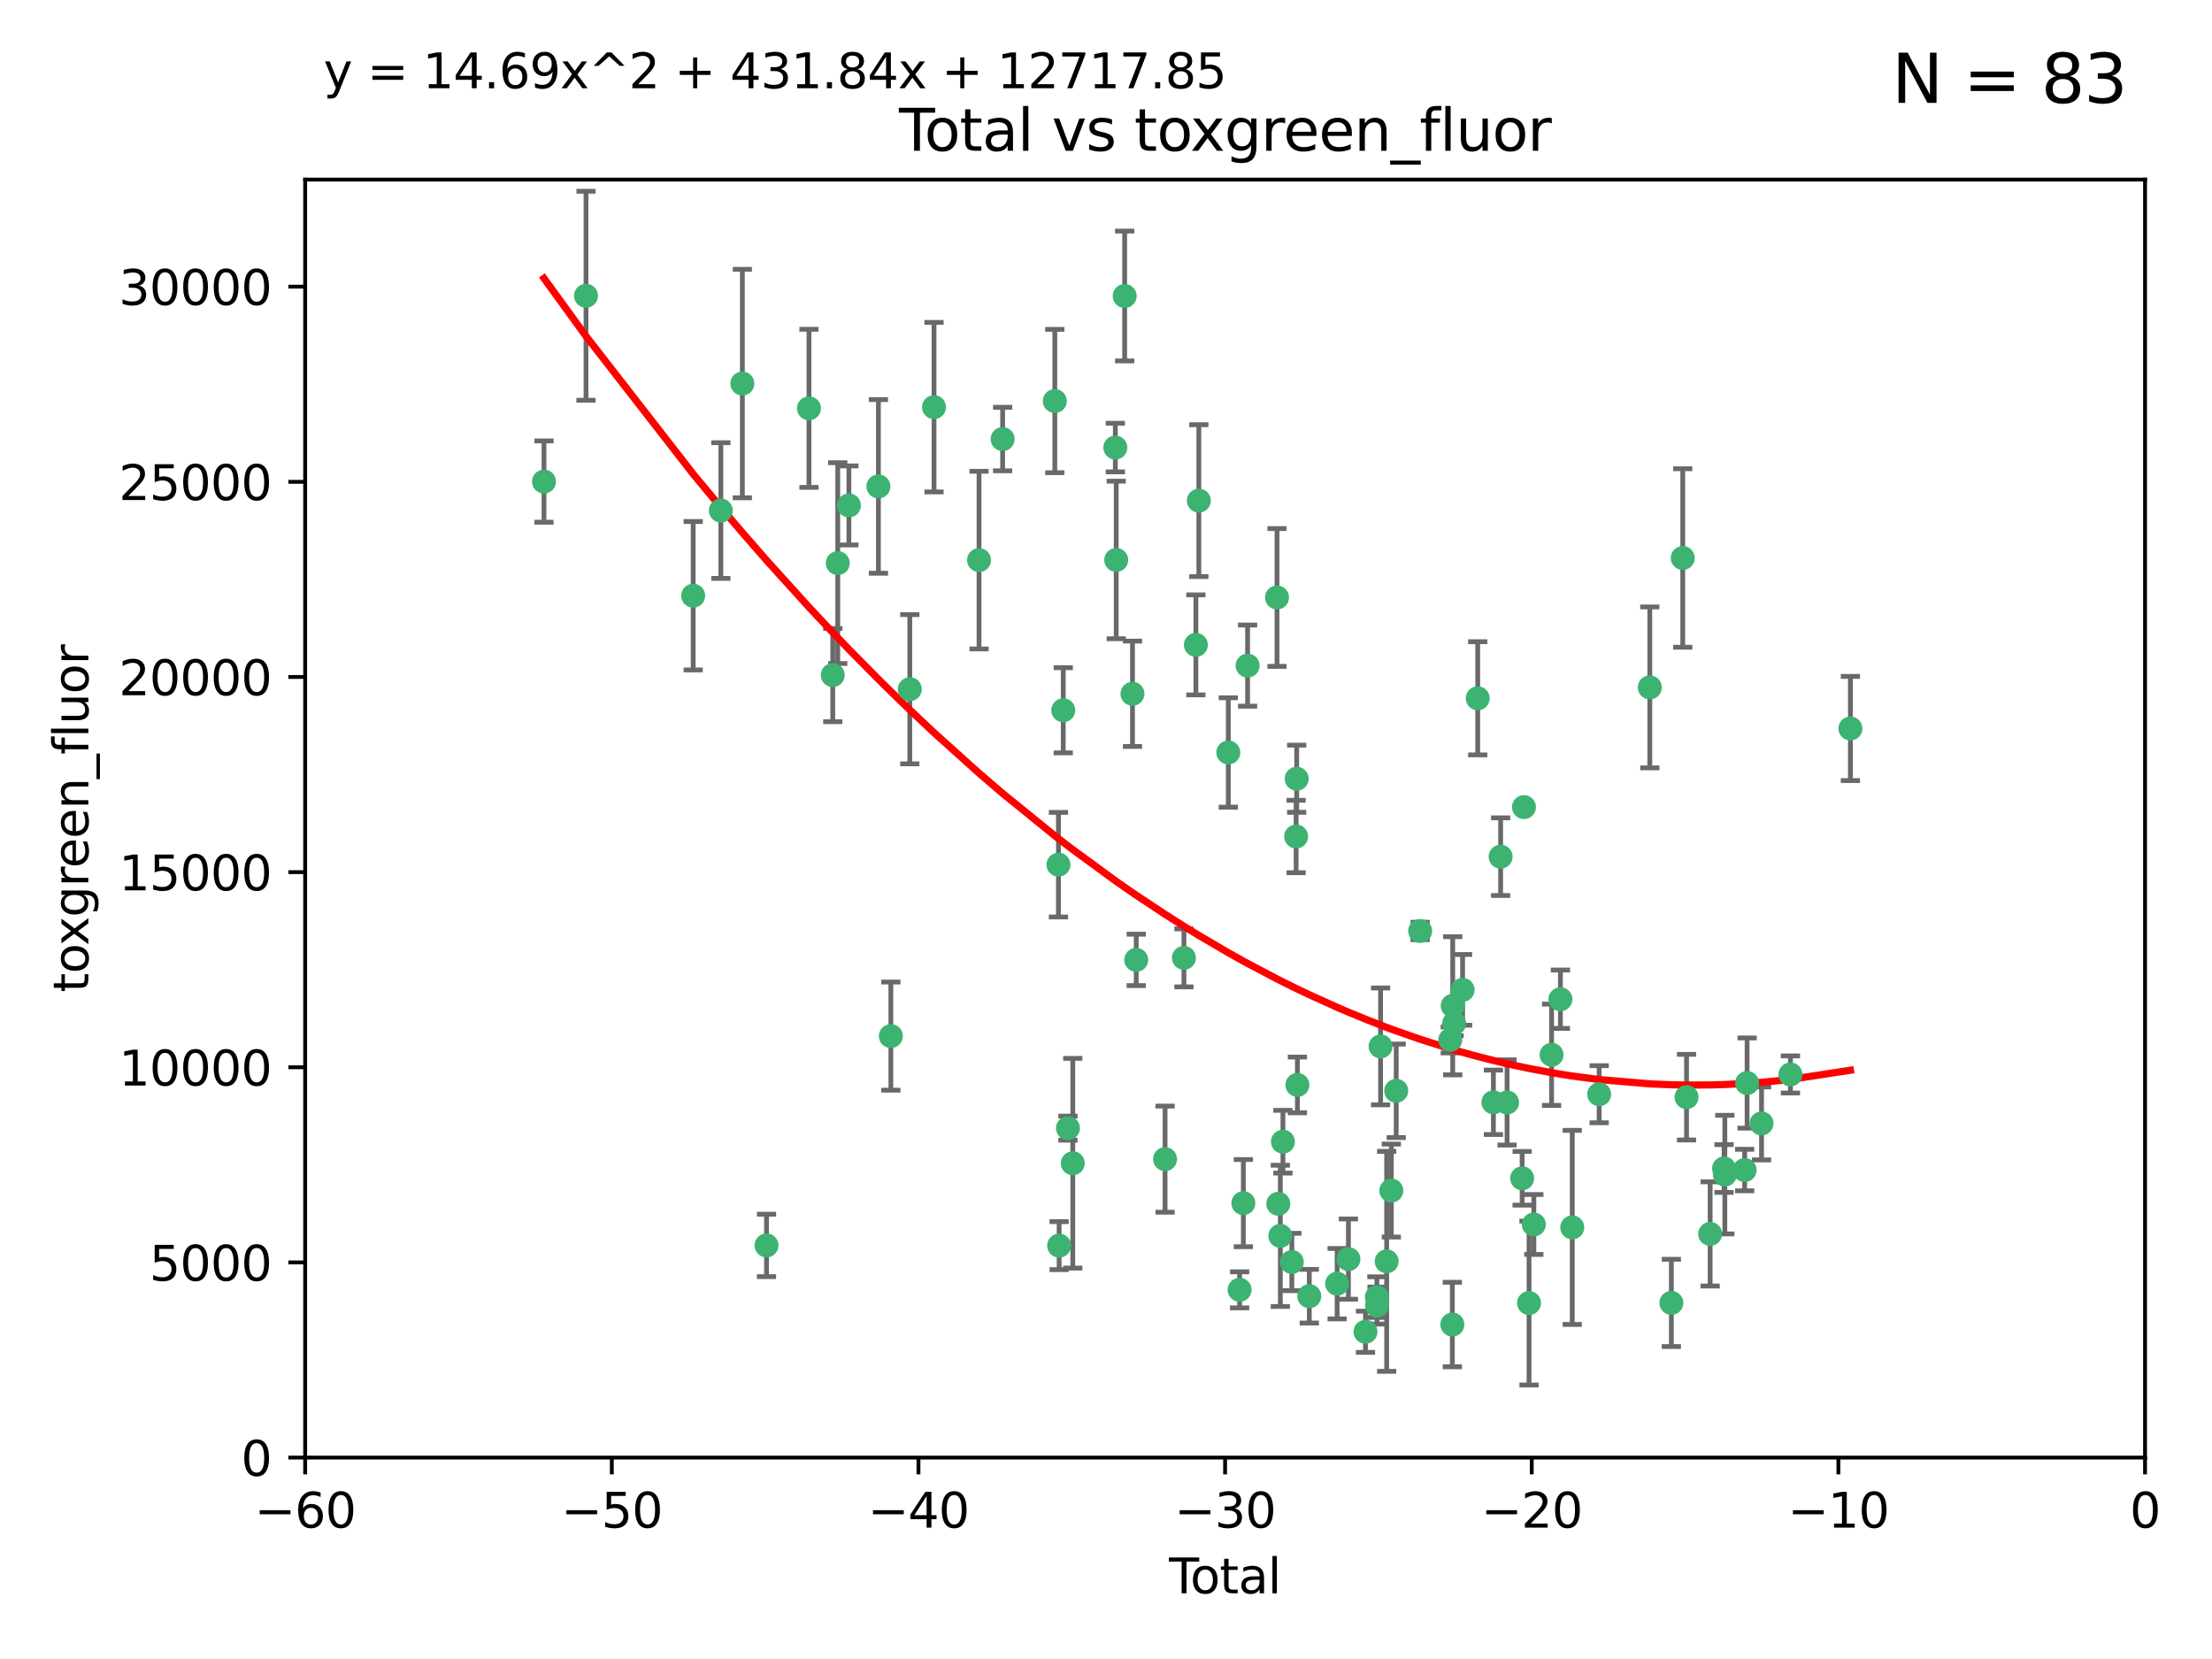 <?xml version="1.0" encoding="utf-8" standalone="no"?>
<!DOCTYPE svg PUBLIC "-//W3C//DTD SVG 1.1//EN"
  "http://www.w3.org/Graphics/SVG/1.1/DTD/svg11.dtd">
<svg xmlns:xlink="http://www.w3.org/1999/xlink" width="460.8pt" height="345.6pt" viewBox="0 0 460.8 345.6" xmlns="http://www.w3.org/2000/svg" version="1.1">
 <defs>
  <style type="text/css">*{stroke-linejoin: round; stroke-linecap: butt}</style>
 </defs>
 <g id="figure_1">
  <g id="patch_1">
   <path d="M 0 345.6 
L 460.8 345.6 
L 460.8 0 
L 0 0 
z
" style="fill: #ffffff"/>
  </g>
  <g id="axes_1">
   <g id="patch_2">
    <path d="M 63.571 303.64 
L 446.85 303.64 
L 446.85 37.411 
L 63.571 37.411 
z
" style="fill: #ffffff"/>
   </g>
   <g id="PathCollection_1">
    <defs>
     <path id="mbbb08b4f8f" d="M 0 1.118 
C 0.297 1.118 0.581 1 0.791 0.791 
C 1 0.581 1.118 0.297 1.118 0 
C 1.118 -0.297 1 -0.581 0.791 -0.791 
C 0.581 -1 0.297 -1.118 0 -1.118 
C -0.297 -1.118 -0.581 -1 -0.791 -0.791 
C -1 -0.581 -1.118 -0.297 -1.118 0 
C -1.118 0.297 -1 0.581 -0.791 0.791 
C -0.581 1 -0.297 1.118 0 1.118 
z
" style="stroke: #3cb371"/>
    </defs>
    <g clip-path="url(#p4605e8c8b1)">
     <use xlink:href="#mbbb08b4f8f" x="113.324" y="100.319" style="fill: #3cb371; stroke: #3cb371"/>
     <use xlink:href="#mbbb08b4f8f" x="122.075" y="61.614" style="fill: #3cb371; stroke: #3cb371"/>
     <use xlink:href="#mbbb08b4f8f" x="144.404" y="124.1" style="fill: #3cb371; stroke: #3cb371"/>
     <use xlink:href="#mbbb08b4f8f" x="150.166" y="106.358" style="fill: #3cb371; stroke: #3cb371"/>
     <use xlink:href="#mbbb08b4f8f" x="154.646" y="79.9" style="fill: #3cb371; stroke: #3cb371"/>
     <use xlink:href="#mbbb08b4f8f" x="159.676" y="259.442" style="fill: #3cb371; stroke: #3cb371"/>
     <use xlink:href="#mbbb08b4f8f" x="168.522" y="85.062" style="fill: #3cb371; stroke: #3cb371"/>
     <use xlink:href="#mbbb08b4f8f" x="173.478" y="140.634" style="fill: #3cb371; stroke: #3cb371"/>
     <use xlink:href="#mbbb08b4f8f" x="174.52" y="117.306" style="fill: #3cb371; stroke: #3cb371"/>
     <use xlink:href="#mbbb08b4f8f" x="176.84" y="105.288" style="fill: #3cb371; stroke: #3cb371"/>
     <use xlink:href="#mbbb08b4f8f" x="182.989" y="101.33" style="fill: #3cb371; stroke: #3cb371"/>
     <use xlink:href="#mbbb08b4f8f" x="185.582" y="215.839" style="fill: #3cb371; stroke: #3cb371"/>
     <use xlink:href="#mbbb08b4f8f" x="189.528" y="143.574" style="fill: #3cb371; stroke: #3cb371"/>
     <use xlink:href="#mbbb08b4f8f" x="194.574" y="84.817" style="fill: #3cb371; stroke: #3cb371"/>
     <use xlink:href="#mbbb08b4f8f" x="203.952" y="116.682" style="fill: #3cb371; stroke: #3cb371"/>
     <use xlink:href="#mbbb08b4f8f" x="208.867" y="91.463" style="fill: #3cb371; stroke: #3cb371"/>
     <use xlink:href="#mbbb08b4f8f" x="219.736" y="83.54" style="fill: #3cb371; stroke: #3cb371"/>
     <use xlink:href="#mbbb08b4f8f" x="220.495" y="180.131" style="fill: #3cb371; stroke: #3cb371"/>
     <use xlink:href="#mbbb08b4f8f" x="220.638" y="259.488" style="fill: #3cb371; stroke: #3cb371"/>
     <use xlink:href="#mbbb08b4f8f" x="221.495" y="147.962" style="fill: #3cb371; stroke: #3cb371"/>
     <use xlink:href="#mbbb08b4f8f" x="222.475" y="235.012" style="fill: #3cb371; stroke: #3cb371"/>
     <use xlink:href="#mbbb08b4f8f" x="223.48" y="242.324" style="fill: #3cb371; stroke: #3cb371"/>
     <use xlink:href="#mbbb08b4f8f" x="232.345" y="93.237" style="fill: #3cb371; stroke: #3cb371"/>
     <use xlink:href="#mbbb08b4f8f" x="232.53" y="116.65" style="fill: #3cb371; stroke: #3cb371"/>
     <use xlink:href="#mbbb08b4f8f" x="234.291" y="61.664" style="fill: #3cb371; stroke: #3cb371"/>
     <use xlink:href="#mbbb08b4f8f" x="235.917" y="144.527" style="fill: #3cb371; stroke: #3cb371"/>
     <use xlink:href="#mbbb08b4f8f" x="236.699" y="199.958" style="fill: #3cb371; stroke: #3cb371"/>
     <use xlink:href="#mbbb08b4f8f" x="242.705" y="241.471" style="fill: #3cb371; stroke: #3cb371"/>
     <use xlink:href="#mbbb08b4f8f" x="246.634" y="199.541" style="fill: #3cb371; stroke: #3cb371"/>
     <use xlink:href="#mbbb08b4f8f" x="249.123" y="134.337" style="fill: #3cb371; stroke: #3cb371"/>
     <use xlink:href="#mbbb08b4f8f" x="249.741" y="104.293" style="fill: #3cb371; stroke: #3cb371"/>
     <use xlink:href="#mbbb08b4f8f" x="255.878" y="156.754" style="fill: #3cb371; stroke: #3cb371"/>
     <use xlink:href="#mbbb08b4f8f" x="258.233" y="268.694" style="fill: #3cb371; stroke: #3cb371"/>
     <use xlink:href="#mbbb08b4f8f" x="259.013" y="250.635" style="fill: #3cb371; stroke: #3cb371"/>
     <use xlink:href="#mbbb08b4f8f" x="259.897" y="138.657" style="fill: #3cb371; stroke: #3cb371"/>
     <use xlink:href="#mbbb08b4f8f" x="266.022" y="124.464" style="fill: #3cb371; stroke: #3cb371"/>
     <use xlink:href="#mbbb08b4f8f" x="266.284" y="250.767" style="fill: #3cb371; stroke: #3cb371"/>
     <use xlink:href="#mbbb08b4f8f" x="266.715" y="257.451" style="fill: #3cb371; stroke: #3cb371"/>
     <use xlink:href="#mbbb08b4f8f" x="267.259" y="237.838" style="fill: #3cb371; stroke: #3cb371"/>
     <use xlink:href="#mbbb08b4f8f" x="269.11" y="262.896" style="fill: #3cb371; stroke: #3cb371"/>
     <use xlink:href="#mbbb08b4f8f" x="270.008" y="174.261" style="fill: #3cb371; stroke: #3cb371"/>
     <use xlink:href="#mbbb08b4f8f" x="270.123" y="162.223" style="fill: #3cb371; stroke: #3cb371"/>
     <use xlink:href="#mbbb08b4f8f" x="270.272" y="226.007" style="fill: #3cb371; stroke: #3cb371"/>
     <use xlink:href="#mbbb08b4f8f" x="272.749" y="270.018" style="fill: #3cb371; stroke: #3cb371"/>
     <use xlink:href="#mbbb08b4f8f" x="278.547" y="267.417" style="fill: #3cb371; stroke: #3cb371"/>
     <use xlink:href="#mbbb08b4f8f" x="280.898" y="262.293" style="fill: #3cb371; stroke: #3cb371"/>
     <use xlink:href="#mbbb08b4f8f" x="284.454" y="277.431" style="fill: #3cb371; stroke: #3cb371"/>
     <use xlink:href="#mbbb08b4f8f" x="286.83" y="270.21" style="fill: #3cb371; stroke: #3cb371"/>
     <use xlink:href="#mbbb08b4f8f" x="286.857" y="271.976" style="fill: #3cb371; stroke: #3cb371"/>
     <use xlink:href="#mbbb08b4f8f" x="287.598" y="217.987" style="fill: #3cb371; stroke: #3cb371"/>
     <use xlink:href="#mbbb08b4f8f" x="288.87" y="262.761" style="fill: #3cb371; stroke: #3cb371"/>
     <use xlink:href="#mbbb08b4f8f" x="289.839" y="248.016" style="fill: #3cb371; stroke: #3cb371"/>
     <use xlink:href="#mbbb08b4f8f" x="290.857" y="227.238" style="fill: #3cb371; stroke: #3cb371"/>
     <use xlink:href="#mbbb08b4f8f" x="295.844" y="193.94" style="fill: #3cb371; stroke: #3cb371"/>
     <use xlink:href="#mbbb08b4f8f" x="302.119" y="216.63" style="fill: #3cb371; stroke: #3cb371"/>
     <use xlink:href="#mbbb08b4f8f" x="302.549" y="275.924" style="fill: #3cb371; stroke: #3cb371"/>
     <use xlink:href="#mbbb08b4f8f" x="302.627" y="209.522" style="fill: #3cb371; stroke: #3cb371"/>
     <use xlink:href="#mbbb08b4f8f" x="302.924" y="213.19" style="fill: #3cb371; stroke: #3cb371"/>
     <use xlink:href="#mbbb08b4f8f" x="304.684" y="206.203" style="fill: #3cb371; stroke: #3cb371"/>
     <use xlink:href="#mbbb08b4f8f" x="307.838" y="145.468" style="fill: #3cb371; stroke: #3cb371"/>
     <use xlink:href="#mbbb08b4f8f" x="311.105" y="229.628" style="fill: #3cb371; stroke: #3cb371"/>
     <use xlink:href="#mbbb08b4f8f" x="312.607" y="178.461" style="fill: #3cb371; stroke: #3cb371"/>
     <use xlink:href="#mbbb08b4f8f" x="313.949" y="229.663" style="fill: #3cb371; stroke: #3cb371"/>
     <use xlink:href="#mbbb08b4f8f" x="317.09" y="245.459" style="fill: #3cb371; stroke: #3cb371"/>
     <use xlink:href="#mbbb08b4f8f" x="317.472" y="168.134" style="fill: #3cb371; stroke: #3cb371"/>
     <use xlink:href="#mbbb08b4f8f" x="318.526" y="271.445" style="fill: #3cb371; stroke: #3cb371"/>
     <use xlink:href="#mbbb08b4f8f" x="319.527" y="255.08" style="fill: #3cb371; stroke: #3cb371"/>
     <use xlink:href="#mbbb08b4f8f" x="323.223" y="219.726" style="fill: #3cb371; stroke: #3cb371"/>
     <use xlink:href="#mbbb08b4f8f" x="325.065" y="208.158" style="fill: #3cb371; stroke: #3cb371"/>
     <use xlink:href="#mbbb08b4f8f" x="327.528" y="255.69" style="fill: #3cb371; stroke: #3cb371"/>
     <use xlink:href="#mbbb08b4f8f" x="333.135" y="227.947" style="fill: #3cb371; stroke: #3cb371"/>
     <use xlink:href="#mbbb08b4f8f" x="343.683" y="143.2" style="fill: #3cb371; stroke: #3cb371"/>
     <use xlink:href="#mbbb08b4f8f" x="348.174" y="271.416" style="fill: #3cb371; stroke: #3cb371"/>
     <use xlink:href="#mbbb08b4f8f" x="350.548" y="116.24" style="fill: #3cb371; stroke: #3cb371"/>
     <use xlink:href="#mbbb08b4f8f" x="351.336" y="228.56" style="fill: #3cb371; stroke: #3cb371"/>
     <use xlink:href="#mbbb08b4f8f" x="356.254" y="257.051" style="fill: #3cb371; stroke: #3cb371"/>
     <use xlink:href="#mbbb08b4f8f" x="359.15" y="243.416" style="fill: #3cb371; stroke: #3cb371"/>
     <use xlink:href="#mbbb08b4f8f" x="359.317" y="244.691" style="fill: #3cb371; stroke: #3cb371"/>
     <use xlink:href="#mbbb08b4f8f" x="363.442" y="243.742" style="fill: #3cb371; stroke: #3cb371"/>
     <use xlink:href="#mbbb08b4f8f" x="363.952" y="225.621" style="fill: #3cb371; stroke: #3cb371"/>
     <use xlink:href="#mbbb08b4f8f" x="366.961" y="234.031" style="fill: #3cb371; stroke: #3cb371"/>
     <use xlink:href="#mbbb08b4f8f" x="372.98" y="223.827" style="fill: #3cb371; stroke: #3cb371"/>
     <use xlink:href="#mbbb08b4f8f" x="385.474" y="151.755" style="fill: #3cb371; stroke: #3cb371"/>
    </g>
   </g>
   <g id="matplotlib.axis_1">
    <g id="xtick_1">
     <g id="line2d_1">
      <defs>
       <path id="ma85cf78259" d="M 0 0 
L 0 3.5 
" style="stroke: #000000; stroke-width: 0.8"/>
      </defs>
      <g>
       <use xlink:href="#ma85cf78259" x="63.571" y="303.64" style="stroke: #000000; stroke-width: 0.8"/>
      </g>
     </g>
     <g id="text_1">
      <!-- −60 -->
      <g transform="translate(53.019 318.238)scale(0.1 -0.1)">
       <defs>
        <path id="DejaVuSans-2212" d="M 678 2272 
L 4684 2272 
L 4684 1741 
L 678 1741 
L 678 2272 
z
" transform="scale(0.016)"/>
        <path id="DejaVuSans-36" d="M 2113 2584 
Q 1688 2584 1439 2293 
Q 1191 2003 1191 1497 
Q 1191 994 1439 701 
Q 1688 409 2113 409 
Q 2538 409 2786 701 
Q 3034 994 3034 1497 
Q 3034 2003 2786 2293 
Q 2538 2584 2113 2584 
z
M 3366 4563 
L 3366 3988 
Q 3128 4100 2886 4159 
Q 2644 4219 2406 4219 
Q 1781 4219 1451 3797 
Q 1122 3375 1075 2522 
Q 1259 2794 1537 2939 
Q 1816 3084 2150 3084 
Q 2853 3084 3261 2657 
Q 3669 2231 3669 1497 
Q 3669 778 3244 343 
Q 2819 -91 2113 -91 
Q 1303 -91 875 529 
Q 447 1150 447 2328 
Q 447 3434 972 4092 
Q 1497 4750 2381 4750 
Q 2619 4750 2861 4703 
Q 3103 4656 3366 4563 
z
" transform="scale(0.016)"/>
        <path id="DejaVuSans-30" d="M 2034 4250 
Q 1547 4250 1301 3770 
Q 1056 3291 1056 2328 
Q 1056 1369 1301 889 
Q 1547 409 2034 409 
Q 2525 409 2770 889 
Q 3016 1369 3016 2328 
Q 3016 3291 2770 3770 
Q 2525 4250 2034 4250 
z
M 2034 4750 
Q 2819 4750 3233 4129 
Q 3647 3509 3647 2328 
Q 3647 1150 3233 529 
Q 2819 -91 2034 -91 
Q 1250 -91 836 529 
Q 422 1150 422 2328 
Q 422 3509 836 4129 
Q 1250 4750 2034 4750 
z
" transform="scale(0.016)"/>
       </defs>
       <use xlink:href="#DejaVuSans-2212"/>
       <use xlink:href="#DejaVuSans-36" x="83.789"/>
       <use xlink:href="#DejaVuSans-30" x="147.412"/>
      </g>
     </g>
    </g>
    <g id="xtick_2">
     <g id="line2d_2">
      <g>
       <use xlink:href="#ma85cf78259" x="127.451" y="303.64" style="stroke: #000000; stroke-width: 0.8"/>
      </g>
     </g>
     <g id="text_2">
      <!-- −50 -->
      <g transform="translate(116.899 318.238)scale(0.1 -0.1)">
       <defs>
        <path id="DejaVuSans-35" d="M 691 4666 
L 3169 4666 
L 3169 4134 
L 1269 4134 
L 1269 2991 
Q 1406 3038 1543 3061 
Q 1681 3084 1819 3084 
Q 2600 3084 3056 2656 
Q 3513 2228 3513 1497 
Q 3513 744 3044 326 
Q 2575 -91 1722 -91 
Q 1428 -91 1123 -41 
Q 819 9 494 109 
L 494 744 
Q 775 591 1075 516 
Q 1375 441 1709 441 
Q 2250 441 2565 725 
Q 2881 1009 2881 1497 
Q 2881 1984 2565 2268 
Q 2250 2553 1709 2553 
Q 1456 2553 1204 2497 
Q 953 2441 691 2322 
L 691 4666 
z
" transform="scale(0.016)"/>
       </defs>
       <use xlink:href="#DejaVuSans-2212"/>
       <use xlink:href="#DejaVuSans-35" x="83.789"/>
       <use xlink:href="#DejaVuSans-30" x="147.412"/>
      </g>
     </g>
    </g>
    <g id="xtick_3">
     <g id="line2d_3">
      <g>
       <use xlink:href="#ma85cf78259" x="191.331" y="303.64" style="stroke: #000000; stroke-width: 0.8"/>
      </g>
     </g>
     <g id="text_3">
      <!-- −40 -->
      <g transform="translate(180.778 318.238)scale(0.1 -0.1)">
       <defs>
        <path id="DejaVuSans-34" d="M 2419 4116 
L 825 1625 
L 2419 1625 
L 2419 4116 
z
M 2253 4666 
L 3047 4666 
L 3047 1625 
L 3713 1625 
L 3713 1100 
L 3047 1100 
L 3047 0 
L 2419 0 
L 2419 1100 
L 313 1100 
L 313 1709 
L 2253 4666 
z
" transform="scale(0.016)"/>
       </defs>
       <use xlink:href="#DejaVuSans-2212"/>
       <use xlink:href="#DejaVuSans-34" x="83.789"/>
       <use xlink:href="#DejaVuSans-30" x="147.412"/>
      </g>
     </g>
    </g>
    <g id="xtick_4">
     <g id="line2d_4">
      <g>
       <use xlink:href="#ma85cf78259" x="255.211" y="303.64" style="stroke: #000000; stroke-width: 0.8"/>
      </g>
     </g>
     <g id="text_4">
      <!-- −30 -->
      <g transform="translate(244.658 318.238)scale(0.1 -0.1)">
       <defs>
        <path id="DejaVuSans-33" d="M 2597 2516 
Q 3050 2419 3304 2112 
Q 3559 1806 3559 1356 
Q 3559 666 3084 287 
Q 2609 -91 1734 -91 
Q 1441 -91 1130 -33 
Q 819 25 488 141 
L 488 750 
Q 750 597 1062 519 
Q 1375 441 1716 441 
Q 2309 441 2620 675 
Q 2931 909 2931 1356 
Q 2931 1769 2642 2001 
Q 2353 2234 1838 2234 
L 1294 2234 
L 1294 2753 
L 1863 2753 
Q 2328 2753 2575 2939 
Q 2822 3125 2822 3475 
Q 2822 3834 2567 4026 
Q 2313 4219 1838 4219 
Q 1578 4219 1281 4162 
Q 984 4106 628 3988 
L 628 4550 
Q 988 4650 1302 4700 
Q 1616 4750 1894 4750 
Q 2613 4750 3031 4423 
Q 3450 4097 3450 3541 
Q 3450 3153 3228 2886 
Q 3006 2619 2597 2516 
z
" transform="scale(0.016)"/>
       </defs>
       <use xlink:href="#DejaVuSans-2212"/>
       <use xlink:href="#DejaVuSans-33" x="83.789"/>
       <use xlink:href="#DejaVuSans-30" x="147.412"/>
      </g>
     </g>
    </g>
    <g id="xtick_5">
     <g id="line2d_5">
      <g>
       <use xlink:href="#ma85cf78259" x="319.09" y="303.64" style="stroke: #000000; stroke-width: 0.8"/>
      </g>
     </g>
     <g id="text_5">
      <!-- −20 -->
      <g transform="translate(308.538 318.238)scale(0.1 -0.1)">
       <defs>
        <path id="DejaVuSans-32" d="M 1228 531 
L 3431 531 
L 3431 0 
L 469 0 
L 469 531 
Q 828 903 1448 1529 
Q 2069 2156 2228 2338 
Q 2531 2678 2651 2914 
Q 2772 3150 2772 3378 
Q 2772 3750 2511 3984 
Q 2250 4219 1831 4219 
Q 1534 4219 1204 4116 
Q 875 4013 500 3803 
L 500 4441 
Q 881 4594 1212 4672 
Q 1544 4750 1819 4750 
Q 2544 4750 2975 4387 
Q 3406 4025 3406 3419 
Q 3406 3131 3298 2873 
Q 3191 2616 2906 2266 
Q 2828 2175 2409 1742 
Q 1991 1309 1228 531 
z
" transform="scale(0.016)"/>
       </defs>
       <use xlink:href="#DejaVuSans-2212"/>
       <use xlink:href="#DejaVuSans-32" x="83.789"/>
       <use xlink:href="#DejaVuSans-30" x="147.412"/>
      </g>
     </g>
    </g>
    <g id="xtick_6">
     <g id="line2d_6">
      <g>
       <use xlink:href="#ma85cf78259" x="382.97" y="303.64" style="stroke: #000000; stroke-width: 0.8"/>
      </g>
     </g>
     <g id="text_6">
      <!-- −10 -->
      <g transform="translate(372.418 318.238)scale(0.1 -0.1)">
       <defs>
        <path id="DejaVuSans-31" d="M 794 531 
L 1825 531 
L 1825 4091 
L 703 3866 
L 703 4441 
L 1819 4666 
L 2450 4666 
L 2450 531 
L 3481 531 
L 3481 0 
L 794 0 
L 794 531 
z
" transform="scale(0.016)"/>
       </defs>
       <use xlink:href="#DejaVuSans-2212"/>
       <use xlink:href="#DejaVuSans-31" x="83.789"/>
       <use xlink:href="#DejaVuSans-30" x="147.412"/>
      </g>
     </g>
    </g>
    <g id="xtick_7">
     <g id="line2d_7">
      <g>
       <use xlink:href="#ma85cf78259" x="446.85" y="303.64" style="stroke: #000000; stroke-width: 0.8"/>
      </g>
     </g>
     <g id="text_7">
      <!-- 0 -->
      <g transform="translate(443.669 318.238)scale(0.1 -0.1)">
       <use xlink:href="#DejaVuSans-30"/>
      </g>
     </g>
    </g>
    <g id="text_8">
     <!-- Total -->
     <g transform="translate(243.534 331.917)scale(0.1 -0.1)">
      <defs>
       <path id="DejaVuSans-54" d="M -19 4666 
L 3928 4666 
L 3928 4134 
L 2272 4134 
L 2272 0 
L 1638 0 
L 1638 4134 
L -19 4134 
L -19 4666 
z
" transform="scale(0.016)"/>
       <path id="DejaVuSans-6f" d="M 1959 3097 
Q 1497 3097 1228 2736 
Q 959 2375 959 1747 
Q 959 1119 1226 758 
Q 1494 397 1959 397 
Q 2419 397 2687 759 
Q 2956 1122 2956 1747 
Q 2956 2369 2687 2733 
Q 2419 3097 1959 3097 
z
M 1959 3584 
Q 2709 3584 3137 3096 
Q 3566 2609 3566 1747 
Q 3566 888 3137 398 
Q 2709 -91 1959 -91 
Q 1206 -91 779 398 
Q 353 888 353 1747 
Q 353 2609 779 3096 
Q 1206 3584 1959 3584 
z
" transform="scale(0.016)"/>
       <path id="DejaVuSans-74" d="M 1172 4494 
L 1172 3500 
L 2356 3500 
L 2356 3053 
L 1172 3053 
L 1172 1153 
Q 1172 725 1289 603 
Q 1406 481 1766 481 
L 2356 481 
L 2356 0 
L 1766 0 
Q 1100 0 847 248 
Q 594 497 594 1153 
L 594 3053 
L 172 3053 
L 172 3500 
L 594 3500 
L 594 4494 
L 1172 4494 
z
" transform="scale(0.016)"/>
       <path id="DejaVuSans-61" d="M 2194 1759 
Q 1497 1759 1228 1600 
Q 959 1441 959 1056 
Q 959 750 1161 570 
Q 1363 391 1709 391 
Q 2188 391 2477 730 
Q 2766 1069 2766 1631 
L 2766 1759 
L 2194 1759 
z
M 3341 1997 
L 3341 0 
L 2766 0 
L 2766 531 
Q 2569 213 2275 61 
Q 1981 -91 1556 -91 
Q 1019 -91 701 211 
Q 384 513 384 1019 
Q 384 1609 779 1909 
Q 1175 2209 1959 2209 
L 2766 2209 
L 2766 2266 
Q 2766 2663 2505 2880 
Q 2244 3097 1772 3097 
Q 1472 3097 1187 3025 
Q 903 2953 641 2809 
L 641 3341 
Q 956 3463 1253 3523 
Q 1550 3584 1831 3584 
Q 2591 3584 2966 3190 
Q 3341 2797 3341 1997 
z
" transform="scale(0.016)"/>
       <path id="DejaVuSans-6c" d="M 603 4863 
L 1178 4863 
L 1178 0 
L 603 0 
L 603 4863 
z
" transform="scale(0.016)"/>
      </defs>
      <use xlink:href="#DejaVuSans-54"/>
      <use xlink:href="#DejaVuSans-6f" x="44.084"/>
      <use xlink:href="#DejaVuSans-74" x="105.266"/>
      <use xlink:href="#DejaVuSans-61" x="144.475"/>
      <use xlink:href="#DejaVuSans-6c" x="205.754"/>
     </g>
    </g>
   </g>
   <g id="matplotlib.axis_2">
    <g id="ytick_1">
     <g id="line2d_8">
      <defs>
       <path id="mc3d361dbcf" d="M 0 0 
L -3.5 0 
" style="stroke: #000000; stroke-width: 0.8"/>
      </defs>
      <g>
       <use xlink:href="#mc3d361dbcf" x="63.571" y="303.64" style="stroke: #000000; stroke-width: 0.8"/>
      </g>
     </g>
     <g id="text_9">
      <!-- 0 -->
      <g transform="translate(50.209 307.439)scale(0.1 -0.1)">
       <use xlink:href="#DejaVuSans-30"/>
      </g>
     </g>
    </g>
    <g id="ytick_2">
     <g id="line2d_9">
      <g>
       <use xlink:href="#mc3d361dbcf" x="63.571" y="262.986" style="stroke: #000000; stroke-width: 0.8"/>
      </g>
     </g>
     <g id="text_10">
      <!-- 5000 -->
      <g transform="translate(31.121 266.786)scale(0.1 -0.1)">
       <use xlink:href="#DejaVuSans-35"/>
       <use xlink:href="#DejaVuSans-30" x="63.623"/>
       <use xlink:href="#DejaVuSans-30" x="127.246"/>
       <use xlink:href="#DejaVuSans-30" x="190.869"/>
      </g>
     </g>
    </g>
    <g id="ytick_3">
     <g id="line2d_10">
      <g>
       <use xlink:href="#mc3d361dbcf" x="63.571" y="222.333" style="stroke: #000000; stroke-width: 0.8"/>
      </g>
     </g>
     <g id="text_11">
      <!-- 10000 -->
      <g transform="translate(24.759 226.132)scale(0.1 -0.1)">
       <use xlink:href="#DejaVuSans-31"/>
       <use xlink:href="#DejaVuSans-30" x="63.623"/>
       <use xlink:href="#DejaVuSans-30" x="127.246"/>
       <use xlink:href="#DejaVuSans-30" x="190.869"/>
       <use xlink:href="#DejaVuSans-30" x="254.492"/>
      </g>
     </g>
    </g>
    <g id="ytick_4">
     <g id="line2d_11">
      <g>
       <use xlink:href="#mc3d361dbcf" x="63.571" y="181.679" style="stroke: #000000; stroke-width: 0.8"/>
      </g>
     </g>
     <g id="text_12">
      <!-- 15000 -->
      <g transform="translate(24.759 185.478)scale(0.1 -0.1)">
       <use xlink:href="#DejaVuSans-31"/>
       <use xlink:href="#DejaVuSans-35" x="63.623"/>
       <use xlink:href="#DejaVuSans-30" x="127.246"/>
       <use xlink:href="#DejaVuSans-30" x="190.869"/>
       <use xlink:href="#DejaVuSans-30" x="254.492"/>
      </g>
     </g>
    </g>
    <g id="ytick_5">
     <g id="line2d_12">
      <g>
       <use xlink:href="#mc3d361dbcf" x="63.571" y="141.026" style="stroke: #000000; stroke-width: 0.8"/>
      </g>
     </g>
     <g id="text_13">
      <!-- 20000 -->
      <g transform="translate(24.759 144.825)scale(0.1 -0.1)">
       <use xlink:href="#DejaVuSans-32"/>
       <use xlink:href="#DejaVuSans-30" x="63.623"/>
       <use xlink:href="#DejaVuSans-30" x="127.246"/>
       <use xlink:href="#DejaVuSans-30" x="190.869"/>
       <use xlink:href="#DejaVuSans-30" x="254.492"/>
      </g>
     </g>
    </g>
    <g id="ytick_6">
     <g id="line2d_13">
      <g>
       <use xlink:href="#mc3d361dbcf" x="63.571" y="100.372" style="stroke: #000000; stroke-width: 0.8"/>
      </g>
     </g>
     <g id="text_14">
      <!-- 25000 -->
      <g transform="translate(24.759 104.171)scale(0.1 -0.1)">
       <use xlink:href="#DejaVuSans-32"/>
       <use xlink:href="#DejaVuSans-35" x="63.623"/>
       <use xlink:href="#DejaVuSans-30" x="127.246"/>
       <use xlink:href="#DejaVuSans-30" x="190.869"/>
       <use xlink:href="#DejaVuSans-30" x="254.492"/>
      </g>
     </g>
    </g>
    <g id="ytick_7">
     <g id="line2d_14">
      <g>
       <use xlink:href="#mc3d361dbcf" x="63.571" y="59.718" style="stroke: #000000; stroke-width: 0.8"/>
      </g>
     </g>
     <g id="text_15">
      <!-- 30000 -->
      <g transform="translate(24.759 63.518)scale(0.1 -0.1)">
       <use xlink:href="#DejaVuSans-33"/>
       <use xlink:href="#DejaVuSans-30" x="63.623"/>
       <use xlink:href="#DejaVuSans-30" x="127.246"/>
       <use xlink:href="#DejaVuSans-30" x="190.869"/>
       <use xlink:href="#DejaVuSans-30" x="254.492"/>
      </g>
     </g>
    </g>
    <g id="text_16">
     <!-- toxgreen_fluor -->
     <g transform="translate(18.401 206.72)rotate(-90)scale(0.1 -0.1)">
      <defs>
       <path id="DejaVuSans-78" d="M 3513 3500 
L 2247 1797 
L 3578 0 
L 2900 0 
L 1881 1375 
L 863 0 
L 184 0 
L 1544 1831 
L 300 3500 
L 978 3500 
L 1906 2253 
L 2834 3500 
L 3513 3500 
z
" transform="scale(0.016)"/>
       <path id="DejaVuSans-67" d="M 2906 1791 
Q 2906 2416 2648 2759 
Q 2391 3103 1925 3103 
Q 1463 3103 1205 2759 
Q 947 2416 947 1791 
Q 947 1169 1205 825 
Q 1463 481 1925 481 
Q 2391 481 2648 825 
Q 2906 1169 2906 1791 
z
M 3481 434 
Q 3481 -459 3084 -895 
Q 2688 -1331 1869 -1331 
Q 1566 -1331 1297 -1286 
Q 1028 -1241 775 -1147 
L 775 -588 
Q 1028 -725 1275 -790 
Q 1522 -856 1778 -856 
Q 2344 -856 2625 -561 
Q 2906 -266 2906 331 
L 2906 616 
Q 2728 306 2450 153 
Q 2172 0 1784 0 
Q 1141 0 747 490 
Q 353 981 353 1791 
Q 353 2603 747 3093 
Q 1141 3584 1784 3584 
Q 2172 3584 2450 3431 
Q 2728 3278 2906 2969 
L 2906 3500 
L 3481 3500 
L 3481 434 
z
" transform="scale(0.016)"/>
       <path id="DejaVuSans-72" d="M 2631 2963 
Q 2534 3019 2420 3045 
Q 2306 3072 2169 3072 
Q 1681 3072 1420 2755 
Q 1159 2438 1159 1844 
L 1159 0 
L 581 0 
L 581 3500 
L 1159 3500 
L 1159 2956 
Q 1341 3275 1631 3429 
Q 1922 3584 2338 3584 
Q 2397 3584 2469 3576 
Q 2541 3569 2628 3553 
L 2631 2963 
z
" transform="scale(0.016)"/>
       <path id="DejaVuSans-65" d="M 3597 1894 
L 3597 1613 
L 953 1613 
Q 991 1019 1311 708 
Q 1631 397 2203 397 
Q 2534 397 2845 478 
Q 3156 559 3463 722 
L 3463 178 
Q 3153 47 2828 -22 
Q 2503 -91 2169 -91 
Q 1331 -91 842 396 
Q 353 884 353 1716 
Q 353 2575 817 3079 
Q 1281 3584 2069 3584 
Q 2775 3584 3186 3129 
Q 3597 2675 3597 1894 
z
M 3022 2063 
Q 3016 2534 2758 2815 
Q 2500 3097 2075 3097 
Q 1594 3097 1305 2825 
Q 1016 2553 972 2059 
L 3022 2063 
z
" transform="scale(0.016)"/>
       <path id="DejaVuSans-6e" d="M 3513 2113 
L 3513 0 
L 2938 0 
L 2938 2094 
Q 2938 2591 2744 2837 
Q 2550 3084 2163 3084 
Q 1697 3084 1428 2787 
Q 1159 2491 1159 1978 
L 1159 0 
L 581 0 
L 581 3500 
L 1159 3500 
L 1159 2956 
Q 1366 3272 1645 3428 
Q 1925 3584 2291 3584 
Q 2894 3584 3203 3211 
Q 3513 2838 3513 2113 
z
" transform="scale(0.016)"/>
       <path id="DejaVuSans-5f" d="M 3263 -1063 
L 3263 -1509 
L -63 -1509 
L -63 -1063 
L 3263 -1063 
z
" transform="scale(0.016)"/>
       <path id="DejaVuSans-66" d="M 2375 4863 
L 2375 4384 
L 1825 4384 
Q 1516 4384 1395 4259 
Q 1275 4134 1275 3809 
L 1275 3500 
L 2222 3500 
L 2222 3053 
L 1275 3053 
L 1275 0 
L 697 0 
L 697 3053 
L 147 3053 
L 147 3500 
L 697 3500 
L 697 3744 
Q 697 4328 969 4595 
Q 1241 4863 1831 4863 
L 2375 4863 
z
" transform="scale(0.016)"/>
       <path id="DejaVuSans-75" d="M 544 1381 
L 544 3500 
L 1119 3500 
L 1119 1403 
Q 1119 906 1312 657 
Q 1506 409 1894 409 
Q 2359 409 2629 706 
Q 2900 1003 2900 1516 
L 2900 3500 
L 3475 3500 
L 3475 0 
L 2900 0 
L 2900 538 
Q 2691 219 2414 64 
Q 2138 -91 1772 -91 
Q 1169 -91 856 284 
Q 544 659 544 1381 
z
M 1991 3584 
L 1991 3584 
z
" transform="scale(0.016)"/>
      </defs>
      <use xlink:href="#DejaVuSans-74"/>
      <use xlink:href="#DejaVuSans-6f" x="39.209"/>
      <use xlink:href="#DejaVuSans-78" x="97.266"/>
      <use xlink:href="#DejaVuSans-67" x="156.445"/>
      <use xlink:href="#DejaVuSans-72" x="219.922"/>
      <use xlink:href="#DejaVuSans-65" x="258.785"/>
      <use xlink:href="#DejaVuSans-65" x="320.309"/>
      <use xlink:href="#DejaVuSans-6e" x="381.832"/>
      <use xlink:href="#DejaVuSans-5f" x="445.211"/>
      <use xlink:href="#DejaVuSans-66" x="495.211"/>
      <use xlink:href="#DejaVuSans-6c" x="530.416"/>
      <use xlink:href="#DejaVuSans-75" x="558.199"/>
      <use xlink:href="#DejaVuSans-6f" x="621.578"/>
      <use xlink:href="#DejaVuSans-72" x="682.76"/>
     </g>
    </g>
   </g>
   <g id="LineCollection_1">
    <path d="M 113.324 108.787 
L 113.324 91.852 
" clip-path="url(#p4605e8c8b1)" style="fill: none; stroke: #696969"/>
    <path d="M 122.075 83.38 
L 122.075 39.848 
" clip-path="url(#p4605e8c8b1)" style="fill: none; stroke: #696969"/>
    <path d="M 144.404 139.562 
L 144.404 108.638 
" clip-path="url(#p4605e8c8b1)" style="fill: none; stroke: #696969"/>
    <path d="M 150.166 120.489 
L 150.166 92.227 
" clip-path="url(#p4605e8c8b1)" style="fill: none; stroke: #696969"/>
    <path d="M 154.646 103.698 
L 154.646 56.102 
" clip-path="url(#p4605e8c8b1)" style="fill: none; stroke: #696969"/>
    <path d="M 159.676 265.941 
L 159.676 252.944 
" clip-path="url(#p4605e8c8b1)" style="fill: none; stroke: #696969"/>
    <path d="M 168.522 101.528 
L 168.522 68.595 
" clip-path="url(#p4605e8c8b1)" style="fill: none; stroke: #696969"/>
    <path d="M 173.478 150.349 
L 173.478 130.92 
" clip-path="url(#p4605e8c8b1)" style="fill: none; stroke: #696969"/>
    <path d="M 174.52 138.218 
L 174.52 96.393 
" clip-path="url(#p4605e8c8b1)" style="fill: none; stroke: #696969"/>
    <path d="M 176.84 113.522 
L 176.84 97.054 
" clip-path="url(#p4605e8c8b1)" style="fill: none; stroke: #696969"/>
    <path d="M 182.989 119.415 
L 182.989 83.245 
" clip-path="url(#p4605e8c8b1)" style="fill: none; stroke: #696969"/>
    <path d="M 185.582 227.104 
L 185.582 204.574 
" clip-path="url(#p4605e8c8b1)" style="fill: none; stroke: #696969"/>
    <path d="M 189.528 159.116 
L 189.528 128.031 
" clip-path="url(#p4605e8c8b1)" style="fill: none; stroke: #696969"/>
    <path d="M 194.574 102.476 
L 194.574 67.157 
" clip-path="url(#p4605e8c8b1)" style="fill: none; stroke: #696969"/>
    <path d="M 203.952 135.19 
L 203.952 98.175 
" clip-path="url(#p4605e8c8b1)" style="fill: none; stroke: #696969"/>
    <path d="M 208.867 98.075 
L 208.867 84.85 
" clip-path="url(#p4605e8c8b1)" style="fill: none; stroke: #696969"/>
    <path d="M 219.736 98.468 
L 219.736 68.613 
" clip-path="url(#p4605e8c8b1)" style="fill: none; stroke: #696969"/>
    <path d="M 220.495 191.021 
L 220.495 169.24 
" clip-path="url(#p4605e8c8b1)" style="fill: none; stroke: #696969"/>
    <path d="M 220.638 264.487 
L 220.638 254.489 
" clip-path="url(#p4605e8c8b1)" style="fill: none; stroke: #696969"/>
    <path d="M 221.495 156.838 
L 221.495 139.086 
" clip-path="url(#p4605e8c8b1)" style="fill: none; stroke: #696969"/>
    <path d="M 222.475 237.516 
L 222.475 232.507 
" clip-path="url(#p4605e8c8b1)" style="fill: none; stroke: #696969"/>
    <path d="M 223.48 264.166 
L 223.48 220.481 
" clip-path="url(#p4605e8c8b1)" style="fill: none; stroke: #696969"/>
    <path d="M 232.345 98.3 
L 232.345 88.175 
" clip-path="url(#p4605e8c8b1)" style="fill: none; stroke: #696969"/>
    <path d="M 232.53 133.058 
L 232.53 100.243 
" clip-path="url(#p4605e8c8b1)" style="fill: none; stroke: #696969"/>
    <path d="M 234.291 75.185 
L 234.291 48.142 
" clip-path="url(#p4605e8c8b1)" style="fill: none; stroke: #696969"/>
    <path d="M 235.917 155.498 
L 235.917 133.556 
" clip-path="url(#p4605e8c8b1)" style="fill: none; stroke: #696969"/>
    <path d="M 236.699 205.31 
L 236.699 194.605 
" clip-path="url(#p4605e8c8b1)" style="fill: none; stroke: #696969"/>
    <path d="M 242.705 252.525 
L 242.705 230.416 
" clip-path="url(#p4605e8c8b1)" style="fill: none; stroke: #696969"/>
    <path d="M 246.634 205.585 
L 246.634 193.497 
" clip-path="url(#p4605e8c8b1)" style="fill: none; stroke: #696969"/>
    <path d="M 249.123 144.76 
L 249.123 123.915 
" clip-path="url(#p4605e8c8b1)" style="fill: none; stroke: #696969"/>
    <path d="M 249.741 120.111 
L 249.741 88.475 
" clip-path="url(#p4605e8c8b1)" style="fill: none; stroke: #696969"/>
    <path d="M 255.878 168.148 
L 255.878 145.359 
" clip-path="url(#p4605e8c8b1)" style="fill: none; stroke: #696969"/>
    <path d="M 258.233 272.448 
L 258.233 264.94 
" clip-path="url(#p4605e8c8b1)" style="fill: none; stroke: #696969"/>
    <path d="M 259.013 259.717 
L 259.013 241.553 
" clip-path="url(#p4605e8c8b1)" style="fill: none; stroke: #696969"/>
    <path d="M 259.897 147.112 
L 259.897 130.202 
" clip-path="url(#p4605e8c8b1)" style="fill: none; stroke: #696969"/>
    <path d="M 266.022 138.816 
L 266.022 110.112 
" clip-path="url(#p4605e8c8b1)" style="fill: none; stroke: #696969"/>
    <path d="M 266.284 251.458 
L 266.284 250.077 
" clip-path="url(#p4605e8c8b1)" style="fill: none; stroke: #696969"/>
    <path d="M 266.715 272.157 
L 266.715 242.746 
" clip-path="url(#p4605e8c8b1)" style="fill: none; stroke: #696969"/>
    <path d="M 267.259 244.374 
L 267.259 231.301 
" clip-path="url(#p4605e8c8b1)" style="fill: none; stroke: #696969"/>
    <path d="M 269.11 268.864 
L 269.11 256.927 
" clip-path="url(#p4605e8c8b1)" style="fill: none; stroke: #696969"/>
    <path d="M 270.008 181.8 
L 270.008 166.721 
" clip-path="url(#p4605e8c8b1)" style="fill: none; stroke: #696969"/>
    <path d="M 270.123 169.217 
L 270.123 155.229 
" clip-path="url(#p4605e8c8b1)" style="fill: none; stroke: #696969"/>
    <path d="M 270.272 231.811 
L 270.272 220.203 
" clip-path="url(#p4605e8c8b1)" style="fill: none; stroke: #696969"/>
    <path d="M 272.749 275.607 
L 272.749 264.429 
" clip-path="url(#p4605e8c8b1)" style="fill: none; stroke: #696969"/>
    <path d="M 278.547 274.752 
L 278.547 260.081 
" clip-path="url(#p4605e8c8b1)" style="fill: none; stroke: #696969"/>
    <path d="M 280.898 270.647 
L 280.898 253.939 
" clip-path="url(#p4605e8c8b1)" style="fill: none; stroke: #696969"/>
    <path d="M 284.454 281.719 
L 284.454 273.143 
" clip-path="url(#p4605e8c8b1)" style="fill: none; stroke: #696969"/>
    <path d="M 286.83 274.44 
L 286.83 265.981 
" clip-path="url(#p4605e8c8b1)" style="fill: none; stroke: #696969"/>
    <path d="M 286.857 275.827 
L 286.857 268.125 
" clip-path="url(#p4605e8c8b1)" style="fill: none; stroke: #696969"/>
    <path d="M 287.598 230.162 
L 287.598 205.812 
" clip-path="url(#p4605e8c8b1)" style="fill: none; stroke: #696969"/>
    <path d="M 288.87 285.673 
L 288.87 239.849 
" clip-path="url(#p4605e8c8b1)" style="fill: none; stroke: #696969"/>
    <path d="M 289.839 257.7 
L 289.839 238.331 
" clip-path="url(#p4605e8c8b1)" style="fill: none; stroke: #696969"/>
    <path d="M 290.857 236.979 
L 290.857 217.496 
" clip-path="url(#p4605e8c8b1)" style="fill: none; stroke: #696969"/>
    <path d="M 295.844 195.758 
L 295.844 192.122 
" clip-path="url(#p4605e8c8b1)" style="fill: none; stroke: #696969"/>
    <path d="M 302.119 219.341 
L 302.119 213.92 
" clip-path="url(#p4605e8c8b1)" style="fill: none; stroke: #696969"/>
    <path d="M 302.549 284.727 
L 302.549 267.12 
" clip-path="url(#p4605e8c8b1)" style="fill: none; stroke: #696969"/>
    <path d="M 302.627 223.913 
L 302.627 195.131 
" clip-path="url(#p4605e8c8b1)" style="fill: none; stroke: #696969"/>
    <path d="M 302.924 215.762 
L 302.924 210.618 
" clip-path="url(#p4605e8c8b1)" style="fill: none; stroke: #696969"/>
    <path d="M 304.684 213.569 
L 304.684 198.836 
" clip-path="url(#p4605e8c8b1)" style="fill: none; stroke: #696969"/>
    <path d="M 307.838 157.254 
L 307.838 133.683 
" clip-path="url(#p4605e8c8b1)" style="fill: none; stroke: #696969"/>
    <path d="M 311.105 236.34 
L 311.105 222.916 
" clip-path="url(#p4605e8c8b1)" style="fill: none; stroke: #696969"/>
    <path d="M 312.607 186.549 
L 312.607 170.372 
" clip-path="url(#p4605e8c8b1)" style="fill: none; stroke: #696969"/>
    <path d="M 313.949 238.535 
L 313.949 220.792 
" clip-path="url(#p4605e8c8b1)" style="fill: none; stroke: #696969"/>
    <path d="M 317.09 251.049 
L 317.09 239.868 
" clip-path="url(#p4605e8c8b1)" style="fill: none; stroke: #696969"/>
    <path d="M 317.472 168.892 
L 317.472 167.376 
" clip-path="url(#p4605e8c8b1)" style="fill: none; stroke: #696969"/>
    <path d="M 318.526 288.513 
L 318.526 254.376 
" clip-path="url(#p4605e8c8b1)" style="fill: none; stroke: #696969"/>
    <path d="M 319.527 261.323 
L 319.527 248.837 
" clip-path="url(#p4605e8c8b1)" style="fill: none; stroke: #696969"/>
    <path d="M 323.223 230.277 
L 323.223 209.176 
" clip-path="url(#p4605e8c8b1)" style="fill: none; stroke: #696969"/>
    <path d="M 325.065 214.239 
L 325.065 202.077 
" clip-path="url(#p4605e8c8b1)" style="fill: none; stroke: #696969"/>
    <path d="M 327.528 275.904 
L 327.528 235.477 
" clip-path="url(#p4605e8c8b1)" style="fill: none; stroke: #696969"/>
    <path d="M 333.135 233.892 
L 333.135 222.002 
" clip-path="url(#p4605e8c8b1)" style="fill: none; stroke: #696969"/>
    <path d="M 343.683 159.961 
L 343.683 126.439 
" clip-path="url(#p4605e8c8b1)" style="fill: none; stroke: #696969"/>
    <path d="M 348.174 280.503 
L 348.174 262.329 
" clip-path="url(#p4605e8c8b1)" style="fill: none; stroke: #696969"/>
    <path d="M 350.548 134.83 
L 350.548 97.649 
" clip-path="url(#p4605e8c8b1)" style="fill: none; stroke: #696969"/>
    <path d="M 351.336 237.48 
L 351.336 219.64 
" clip-path="url(#p4605e8c8b1)" style="fill: none; stroke: #696969"/>
    <path d="M 356.254 267.904 
L 356.254 246.198 
" clip-path="url(#p4605e8c8b1)" style="fill: none; stroke: #696969"/>
    <path d="M 359.15 248.392 
L 359.15 238.44 
" clip-path="url(#p4605e8c8b1)" style="fill: none; stroke: #696969"/>
    <path d="M 359.317 257.049 
L 359.317 232.333 
" clip-path="url(#p4605e8c8b1)" style="fill: none; stroke: #696969"/>
    <path d="M 363.442 248.063 
L 363.442 239.42 
" clip-path="url(#p4605e8c8b1)" style="fill: none; stroke: #696969"/>
    <path d="M 363.952 235.016 
L 363.952 216.227 
" clip-path="url(#p4605e8c8b1)" style="fill: none; stroke: #696969"/>
    <path d="M 366.961 241.631 
L 366.961 226.431 
" clip-path="url(#p4605e8c8b1)" style="fill: none; stroke: #696969"/>
    <path d="M 372.98 227.689 
L 372.98 219.964 
" clip-path="url(#p4605e8c8b1)" style="fill: none; stroke: #696969"/>
    <path d="M 385.474 162.606 
L 385.474 140.905 
" clip-path="url(#p4605e8c8b1)" style="fill: none; stroke: #696969"/>
   </g>
   <g id="line2d_15">
    <defs>
     <path id="m071940be35" d="M 2 0 
L -2 -0 
" style="stroke: #696969"/>
    </defs>
    <g clip-path="url(#p4605e8c8b1)">
     <use xlink:href="#m071940be35" x="113.324" y="108.787" style="fill: #696969; stroke: #696969"/>
     <use xlink:href="#m071940be35" x="122.075" y="83.38" style="fill: #696969; stroke: #696969"/>
     <use xlink:href="#m071940be35" x="144.404" y="139.562" style="fill: #696969; stroke: #696969"/>
     <use xlink:href="#m071940be35" x="150.166" y="120.489" style="fill: #696969; stroke: #696969"/>
     <use xlink:href="#m071940be35" x="154.646" y="103.698" style="fill: #696969; stroke: #696969"/>
     <use xlink:href="#m071940be35" x="159.676" y="265.941" style="fill: #696969; stroke: #696969"/>
     <use xlink:href="#m071940be35" x="168.522" y="101.528" style="fill: #696969; stroke: #696969"/>
     <use xlink:href="#m071940be35" x="173.478" y="150.349" style="fill: #696969; stroke: #696969"/>
     <use xlink:href="#m071940be35" x="174.52" y="138.218" style="fill: #696969; stroke: #696969"/>
     <use xlink:href="#m071940be35" x="176.84" y="113.522" style="fill: #696969; stroke: #696969"/>
     <use xlink:href="#m071940be35" x="182.989" y="119.415" style="fill: #696969; stroke: #696969"/>
     <use xlink:href="#m071940be35" x="185.582" y="227.104" style="fill: #696969; stroke: #696969"/>
     <use xlink:href="#m071940be35" x="189.528" y="159.116" style="fill: #696969; stroke: #696969"/>
     <use xlink:href="#m071940be35" x="194.574" y="102.476" style="fill: #696969; stroke: #696969"/>
     <use xlink:href="#m071940be35" x="203.952" y="135.19" style="fill: #696969; stroke: #696969"/>
     <use xlink:href="#m071940be35" x="208.867" y="98.075" style="fill: #696969; stroke: #696969"/>
     <use xlink:href="#m071940be35" x="219.736" y="98.468" style="fill: #696969; stroke: #696969"/>
     <use xlink:href="#m071940be35" x="220.495" y="191.021" style="fill: #696969; stroke: #696969"/>
     <use xlink:href="#m071940be35" x="220.638" y="264.487" style="fill: #696969; stroke: #696969"/>
     <use xlink:href="#m071940be35" x="221.495" y="156.838" style="fill: #696969; stroke: #696969"/>
     <use xlink:href="#m071940be35" x="222.475" y="237.516" style="fill: #696969; stroke: #696969"/>
     <use xlink:href="#m071940be35" x="223.48" y="264.166" style="fill: #696969; stroke: #696969"/>
     <use xlink:href="#m071940be35" x="232.345" y="98.3" style="fill: #696969; stroke: #696969"/>
     <use xlink:href="#m071940be35" x="232.53" y="133.058" style="fill: #696969; stroke: #696969"/>
     <use xlink:href="#m071940be35" x="234.291" y="75.185" style="fill: #696969; stroke: #696969"/>
     <use xlink:href="#m071940be35" x="235.917" y="155.498" style="fill: #696969; stroke: #696969"/>
     <use xlink:href="#m071940be35" x="236.699" y="205.31" style="fill: #696969; stroke: #696969"/>
     <use xlink:href="#m071940be35" x="242.705" y="252.525" style="fill: #696969; stroke: #696969"/>
     <use xlink:href="#m071940be35" x="246.634" y="205.585" style="fill: #696969; stroke: #696969"/>
     <use xlink:href="#m071940be35" x="249.123" y="144.76" style="fill: #696969; stroke: #696969"/>
     <use xlink:href="#m071940be35" x="249.741" y="120.111" style="fill: #696969; stroke: #696969"/>
     <use xlink:href="#m071940be35" x="255.878" y="168.148" style="fill: #696969; stroke: #696969"/>
     <use xlink:href="#m071940be35" x="258.233" y="272.448" style="fill: #696969; stroke: #696969"/>
     <use xlink:href="#m071940be35" x="259.013" y="259.717" style="fill: #696969; stroke: #696969"/>
     <use xlink:href="#m071940be35" x="259.897" y="147.112" style="fill: #696969; stroke: #696969"/>
     <use xlink:href="#m071940be35" x="266.022" y="138.816" style="fill: #696969; stroke: #696969"/>
     <use xlink:href="#m071940be35" x="266.284" y="251.458" style="fill: #696969; stroke: #696969"/>
     <use xlink:href="#m071940be35" x="266.715" y="272.157" style="fill: #696969; stroke: #696969"/>
     <use xlink:href="#m071940be35" x="267.259" y="244.374" style="fill: #696969; stroke: #696969"/>
     <use xlink:href="#m071940be35" x="269.11" y="268.864" style="fill: #696969; stroke: #696969"/>
     <use xlink:href="#m071940be35" x="270.008" y="181.8" style="fill: #696969; stroke: #696969"/>
     <use xlink:href="#m071940be35" x="270.123" y="169.217" style="fill: #696969; stroke: #696969"/>
     <use xlink:href="#m071940be35" x="270.272" y="231.811" style="fill: #696969; stroke: #696969"/>
     <use xlink:href="#m071940be35" x="272.749" y="275.607" style="fill: #696969; stroke: #696969"/>
     <use xlink:href="#m071940be35" x="278.547" y="274.752" style="fill: #696969; stroke: #696969"/>
     <use xlink:href="#m071940be35" x="280.898" y="270.647" style="fill: #696969; stroke: #696969"/>
     <use xlink:href="#m071940be35" x="284.454" y="281.719" style="fill: #696969; stroke: #696969"/>
     <use xlink:href="#m071940be35" x="286.83" y="274.44" style="fill: #696969; stroke: #696969"/>
     <use xlink:href="#m071940be35" x="286.857" y="275.827" style="fill: #696969; stroke: #696969"/>
     <use xlink:href="#m071940be35" x="287.598" y="230.162" style="fill: #696969; stroke: #696969"/>
     <use xlink:href="#m071940be35" x="288.87" y="285.673" style="fill: #696969; stroke: #696969"/>
     <use xlink:href="#m071940be35" x="289.839" y="257.7" style="fill: #696969; stroke: #696969"/>
     <use xlink:href="#m071940be35" x="290.857" y="236.979" style="fill: #696969; stroke: #696969"/>
     <use xlink:href="#m071940be35" x="295.844" y="195.758" style="fill: #696969; stroke: #696969"/>
     <use xlink:href="#m071940be35" x="302.119" y="219.341" style="fill: #696969; stroke: #696969"/>
     <use xlink:href="#m071940be35" x="302.549" y="284.727" style="fill: #696969; stroke: #696969"/>
     <use xlink:href="#m071940be35" x="302.627" y="223.913" style="fill: #696969; stroke: #696969"/>
     <use xlink:href="#m071940be35" x="302.924" y="215.762" style="fill: #696969; stroke: #696969"/>
     <use xlink:href="#m071940be35" x="304.684" y="213.569" style="fill: #696969; stroke: #696969"/>
     <use xlink:href="#m071940be35" x="307.838" y="157.254" style="fill: #696969; stroke: #696969"/>
     <use xlink:href="#m071940be35" x="311.105" y="236.34" style="fill: #696969; stroke: #696969"/>
     <use xlink:href="#m071940be35" x="312.607" y="186.549" style="fill: #696969; stroke: #696969"/>
     <use xlink:href="#m071940be35" x="313.949" y="238.535" style="fill: #696969; stroke: #696969"/>
     <use xlink:href="#m071940be35" x="317.09" y="251.049" style="fill: #696969; stroke: #696969"/>
     <use xlink:href="#m071940be35" x="317.472" y="168.892" style="fill: #696969; stroke: #696969"/>
     <use xlink:href="#m071940be35" x="318.526" y="288.513" style="fill: #696969; stroke: #696969"/>
     <use xlink:href="#m071940be35" x="319.527" y="261.323" style="fill: #696969; stroke: #696969"/>
     <use xlink:href="#m071940be35" x="323.223" y="230.277" style="fill: #696969; stroke: #696969"/>
     <use xlink:href="#m071940be35" x="325.065" y="214.239" style="fill: #696969; stroke: #696969"/>
     <use xlink:href="#m071940be35" x="327.528" y="275.904" style="fill: #696969; stroke: #696969"/>
     <use xlink:href="#m071940be35" x="333.135" y="233.892" style="fill: #696969; stroke: #696969"/>
     <use xlink:href="#m071940be35" x="343.683" y="159.961" style="fill: #696969; stroke: #696969"/>
     <use xlink:href="#m071940be35" x="348.174" y="280.503" style="fill: #696969; stroke: #696969"/>
     <use xlink:href="#m071940be35" x="350.548" y="134.83" style="fill: #696969; stroke: #696969"/>
     <use xlink:href="#m071940be35" x="351.336" y="237.48" style="fill: #696969; stroke: #696969"/>
     <use xlink:href="#m071940be35" x="356.254" y="267.904" style="fill: #696969; stroke: #696969"/>
     <use xlink:href="#m071940be35" x="359.15" y="248.392" style="fill: #696969; stroke: #696969"/>
     <use xlink:href="#m071940be35" x="359.317" y="257.049" style="fill: #696969; stroke: #696969"/>
     <use xlink:href="#m071940be35" x="363.442" y="248.063" style="fill: #696969; stroke: #696969"/>
     <use xlink:href="#m071940be35" x="363.952" y="235.016" style="fill: #696969; stroke: #696969"/>
     <use xlink:href="#m071940be35" x="366.961" y="241.631" style="fill: #696969; stroke: #696969"/>
     <use xlink:href="#m071940be35" x="372.98" y="227.689" style="fill: #696969; stroke: #696969"/>
     <use xlink:href="#m071940be35" x="385.474" y="162.606" style="fill: #696969; stroke: #696969"/>
    </g>
   </g>
   <g id="line2d_16">
    <g clip-path="url(#p4605e8c8b1)">
     <use xlink:href="#m071940be35" x="113.324" y="91.852" style="fill: #696969; stroke: #696969"/>
     <use xlink:href="#m071940be35" x="122.075" y="39.848" style="fill: #696969; stroke: #696969"/>
     <use xlink:href="#m071940be35" x="144.404" y="108.638" style="fill: #696969; stroke: #696969"/>
     <use xlink:href="#m071940be35" x="150.166" y="92.227" style="fill: #696969; stroke: #696969"/>
     <use xlink:href="#m071940be35" x="154.646" y="56.102" style="fill: #696969; stroke: #696969"/>
     <use xlink:href="#m071940be35" x="159.676" y="252.944" style="fill: #696969; stroke: #696969"/>
     <use xlink:href="#m071940be35" x="168.522" y="68.595" style="fill: #696969; stroke: #696969"/>
     <use xlink:href="#m071940be35" x="173.478" y="130.92" style="fill: #696969; stroke: #696969"/>
     <use xlink:href="#m071940be35" x="174.52" y="96.393" style="fill: #696969; stroke: #696969"/>
     <use xlink:href="#m071940be35" x="176.84" y="97.054" style="fill: #696969; stroke: #696969"/>
     <use xlink:href="#m071940be35" x="182.989" y="83.245" style="fill: #696969; stroke: #696969"/>
     <use xlink:href="#m071940be35" x="185.582" y="204.574" style="fill: #696969; stroke: #696969"/>
     <use xlink:href="#m071940be35" x="189.528" y="128.031" style="fill: #696969; stroke: #696969"/>
     <use xlink:href="#m071940be35" x="194.574" y="67.157" style="fill: #696969; stroke: #696969"/>
     <use xlink:href="#m071940be35" x="203.952" y="98.175" style="fill: #696969; stroke: #696969"/>
     <use xlink:href="#m071940be35" x="208.867" y="84.85" style="fill: #696969; stroke: #696969"/>
     <use xlink:href="#m071940be35" x="219.736" y="68.613" style="fill: #696969; stroke: #696969"/>
     <use xlink:href="#m071940be35" x="220.495" y="169.24" style="fill: #696969; stroke: #696969"/>
     <use xlink:href="#m071940be35" x="220.638" y="254.489" style="fill: #696969; stroke: #696969"/>
     <use xlink:href="#m071940be35" x="221.495" y="139.086" style="fill: #696969; stroke: #696969"/>
     <use xlink:href="#m071940be35" x="222.475" y="232.507" style="fill: #696969; stroke: #696969"/>
     <use xlink:href="#m071940be35" x="223.48" y="220.481" style="fill: #696969; stroke: #696969"/>
     <use xlink:href="#m071940be35" x="232.345" y="88.175" style="fill: #696969; stroke: #696969"/>
     <use xlink:href="#m071940be35" x="232.53" y="100.243" style="fill: #696969; stroke: #696969"/>
     <use xlink:href="#m071940be35" x="234.291" y="48.142" style="fill: #696969; stroke: #696969"/>
     <use xlink:href="#m071940be35" x="235.917" y="133.556" style="fill: #696969; stroke: #696969"/>
     <use xlink:href="#m071940be35" x="236.699" y="194.605" style="fill: #696969; stroke: #696969"/>
     <use xlink:href="#m071940be35" x="242.705" y="230.416" style="fill: #696969; stroke: #696969"/>
     <use xlink:href="#m071940be35" x="246.634" y="193.497" style="fill: #696969; stroke: #696969"/>
     <use xlink:href="#m071940be35" x="249.123" y="123.915" style="fill: #696969; stroke: #696969"/>
     <use xlink:href="#m071940be35" x="249.741" y="88.475" style="fill: #696969; stroke: #696969"/>
     <use xlink:href="#m071940be35" x="255.878" y="145.359" style="fill: #696969; stroke: #696969"/>
     <use xlink:href="#m071940be35" x="258.233" y="264.94" style="fill: #696969; stroke: #696969"/>
     <use xlink:href="#m071940be35" x="259.013" y="241.553" style="fill: #696969; stroke: #696969"/>
     <use xlink:href="#m071940be35" x="259.897" y="130.202" style="fill: #696969; stroke: #696969"/>
     <use xlink:href="#m071940be35" x="266.022" y="110.112" style="fill: #696969; stroke: #696969"/>
     <use xlink:href="#m071940be35" x="266.284" y="250.077" style="fill: #696969; stroke: #696969"/>
     <use xlink:href="#m071940be35" x="266.715" y="242.746" style="fill: #696969; stroke: #696969"/>
     <use xlink:href="#m071940be35" x="267.259" y="231.301" style="fill: #696969; stroke: #696969"/>
     <use xlink:href="#m071940be35" x="269.11" y="256.927" style="fill: #696969; stroke: #696969"/>
     <use xlink:href="#m071940be35" x="270.008" y="166.721" style="fill: #696969; stroke: #696969"/>
     <use xlink:href="#m071940be35" x="270.123" y="155.229" style="fill: #696969; stroke: #696969"/>
     <use xlink:href="#m071940be35" x="270.272" y="220.203" style="fill: #696969; stroke: #696969"/>
     <use xlink:href="#m071940be35" x="272.749" y="264.429" style="fill: #696969; stroke: #696969"/>
     <use xlink:href="#m071940be35" x="278.547" y="260.081" style="fill: #696969; stroke: #696969"/>
     <use xlink:href="#m071940be35" x="280.898" y="253.939" style="fill: #696969; stroke: #696969"/>
     <use xlink:href="#m071940be35" x="284.454" y="273.143" style="fill: #696969; stroke: #696969"/>
     <use xlink:href="#m071940be35" x="286.83" y="265.981" style="fill: #696969; stroke: #696969"/>
     <use xlink:href="#m071940be35" x="286.857" y="268.125" style="fill: #696969; stroke: #696969"/>
     <use xlink:href="#m071940be35" x="287.598" y="205.812" style="fill: #696969; stroke: #696969"/>
     <use xlink:href="#m071940be35" x="288.87" y="239.849" style="fill: #696969; stroke: #696969"/>
     <use xlink:href="#m071940be35" x="289.839" y="238.331" style="fill: #696969; stroke: #696969"/>
     <use xlink:href="#m071940be35" x="290.857" y="217.496" style="fill: #696969; stroke: #696969"/>
     <use xlink:href="#m071940be35" x="295.844" y="192.122" style="fill: #696969; stroke: #696969"/>
     <use xlink:href="#m071940be35" x="302.119" y="213.92" style="fill: #696969; stroke: #696969"/>
     <use xlink:href="#m071940be35" x="302.549" y="267.12" style="fill: #696969; stroke: #696969"/>
     <use xlink:href="#m071940be35" x="302.627" y="195.131" style="fill: #696969; stroke: #696969"/>
     <use xlink:href="#m071940be35" x="302.924" y="210.618" style="fill: #696969; stroke: #696969"/>
     <use xlink:href="#m071940be35" x="304.684" y="198.836" style="fill: #696969; stroke: #696969"/>
     <use xlink:href="#m071940be35" x="307.838" y="133.683" style="fill: #696969; stroke: #696969"/>
     <use xlink:href="#m071940be35" x="311.105" y="222.916" style="fill: #696969; stroke: #696969"/>
     <use xlink:href="#m071940be35" x="312.607" y="170.372" style="fill: #696969; stroke: #696969"/>
     <use xlink:href="#m071940be35" x="313.949" y="220.792" style="fill: #696969; stroke: #696969"/>
     <use xlink:href="#m071940be35" x="317.09" y="239.868" style="fill: #696969; stroke: #696969"/>
     <use xlink:href="#m071940be35" x="317.472" y="167.376" style="fill: #696969; stroke: #696969"/>
     <use xlink:href="#m071940be35" x="318.526" y="254.376" style="fill: #696969; stroke: #696969"/>
     <use xlink:href="#m071940be35" x="319.527" y="248.837" style="fill: #696969; stroke: #696969"/>
     <use xlink:href="#m071940be35" x="323.223" y="209.176" style="fill: #696969; stroke: #696969"/>
     <use xlink:href="#m071940be35" x="325.065" y="202.077" style="fill: #696969; stroke: #696969"/>
     <use xlink:href="#m071940be35" x="327.528" y="235.477" style="fill: #696969; stroke: #696969"/>
     <use xlink:href="#m071940be35" x="333.135" y="222.002" style="fill: #696969; stroke: #696969"/>
     <use xlink:href="#m071940be35" x="343.683" y="126.439" style="fill: #696969; stroke: #696969"/>
     <use xlink:href="#m071940be35" x="348.174" y="262.329" style="fill: #696969; stroke: #696969"/>
     <use xlink:href="#m071940be35" x="350.548" y="97.649" style="fill: #696969; stroke: #696969"/>
     <use xlink:href="#m071940be35" x="351.336" y="219.64" style="fill: #696969; stroke: #696969"/>
     <use xlink:href="#m071940be35" x="356.254" y="246.198" style="fill: #696969; stroke: #696969"/>
     <use xlink:href="#m071940be35" x="359.15" y="238.44" style="fill: #696969; stroke: #696969"/>
     <use xlink:href="#m071940be35" x="359.317" y="232.333" style="fill: #696969; stroke: #696969"/>
     <use xlink:href="#m071940be35" x="363.442" y="239.42" style="fill: #696969; stroke: #696969"/>
     <use xlink:href="#m071940be35" x="363.952" y="216.227" style="fill: #696969; stroke: #696969"/>
     <use xlink:href="#m071940be35" x="366.961" y="226.431" style="fill: #696969; stroke: #696969"/>
     <use xlink:href="#m071940be35" x="372.98" y="219.964" style="fill: #696969; stroke: #696969"/>
     <use xlink:href="#m071940be35" x="385.474" y="140.905" style="fill: #696969; stroke: #696969"/>
    </g>
   </g>
   <g id="line2d_17">
    <path d="M 113.324 57.982 
L 122.075 70.033 
L 144.404 98.75 
L 150.166 105.687 
L 154.646 110.946 
L 159.676 116.711 
L 168.522 126.49 
L 173.478 131.768 
L 174.52 132.859 
L 176.84 135.268 
L 182.989 141.495 
L 185.582 144.055 
L 189.528 147.876 
L 194.574 152.628 
L 203.952 161.065 
L 208.867 165.281 
L 219.736 174.103 
L 220.495 174.693 
L 220.638 174.803 
L 221.495 175.465 
L 222.475 176.217 
L 223.48 176.981 
L 232.345 183.47 
L 232.53 183.6 
L 234.291 184.832 
L 235.917 185.954 
L 236.699 186.488 
L 242.705 190.469 
L 246.634 192.96 
L 249.123 194.49 
L 249.741 194.865 
L 255.878 198.462 
L 258.233 199.784 
L 259.013 200.215 
L 259.897 200.699 
L 266.022 203.925 
L 266.284 204.058 
L 266.715 204.276 
L 267.259 204.55 
L 269.11 205.468 
L 270.008 205.907 
L 270.123 205.963 
L 270.272 206.035 
L 272.749 207.216 
L 278.547 209.839 
L 280.898 210.847 
L 284.454 212.309 
L 286.83 213.246 
L 286.857 213.256 
L 287.598 213.541 
L 288.87 214.023 
L 289.839 214.384 
L 290.857 214.757 
L 295.844 216.497 
L 302.119 218.479 
L 302.549 218.606 
L 302.627 218.629 
L 302.924 218.717 
L 304.684 219.223 
L 307.838 220.085 
L 311.105 220.917 
L 312.607 221.278 
L 313.949 221.589 
L 317.09 222.278 
L 317.472 222.357 
L 318.526 222.573 
L 319.527 222.772 
L 323.223 223.455 
L 325.065 223.766 
L 327.528 224.15 
L 333.135 224.892 
L 343.683 225.79 
L 348.174 225.975 
L 350.548 226.024 
L 351.336 226.034 
L 356.254 226.009 
L 359.15 225.929 
L 359.317 225.923 
L 363.442 225.719 
L 363.952 225.687 
L 366.961 225.467 
L 372.98 224.867 
L 385.474 222.945 
" clip-path="url(#p4605e8c8b1)" style="fill: none; stroke: #ff0000; stroke-width: 1.5; stroke-linecap: square"/>
   </g>
   <g id="line2d_18">
    <defs>
     <path id="ma6fc564019" d="M 0 2 
C 0.53 2 1.039 1.789 1.414 1.414 
C 1.789 1.039 2 0.53 2 0 
C 2 -0.53 1.789 -1.039 1.414 -1.414 
C 1.039 -1.789 0.53 -2 0 -2 
C -0.53 -2 -1.039 -1.789 -1.414 -1.414 
C -1.789 -1.039 -2 -0.53 -2 0 
C -2 0.53 -1.789 1.039 -1.414 1.414 
C -1.039 1.789 -0.53 2 0 2 
z
" style="stroke: #3cb371"/>
    </defs>
    <g clip-path="url(#p4605e8c8b1)">
     <use xlink:href="#ma6fc564019" x="113.324" y="100.319" style="fill: #3cb371; stroke: #3cb371"/>
     <use xlink:href="#ma6fc564019" x="122.075" y="61.614" style="fill: #3cb371; stroke: #3cb371"/>
     <use xlink:href="#ma6fc564019" x="144.404" y="124.1" style="fill: #3cb371; stroke: #3cb371"/>
     <use xlink:href="#ma6fc564019" x="150.166" y="106.358" style="fill: #3cb371; stroke: #3cb371"/>
     <use xlink:href="#ma6fc564019" x="154.646" y="79.9" style="fill: #3cb371; stroke: #3cb371"/>
     <use xlink:href="#ma6fc564019" x="159.676" y="259.442" style="fill: #3cb371; stroke: #3cb371"/>
     <use xlink:href="#ma6fc564019" x="168.522" y="85.062" style="fill: #3cb371; stroke: #3cb371"/>
     <use xlink:href="#ma6fc564019" x="173.478" y="140.634" style="fill: #3cb371; stroke: #3cb371"/>
     <use xlink:href="#ma6fc564019" x="174.52" y="117.306" style="fill: #3cb371; stroke: #3cb371"/>
     <use xlink:href="#ma6fc564019" x="176.84" y="105.288" style="fill: #3cb371; stroke: #3cb371"/>
     <use xlink:href="#ma6fc564019" x="182.989" y="101.33" style="fill: #3cb371; stroke: #3cb371"/>
     <use xlink:href="#ma6fc564019" x="185.582" y="215.839" style="fill: #3cb371; stroke: #3cb371"/>
     <use xlink:href="#ma6fc564019" x="189.528" y="143.574" style="fill: #3cb371; stroke: #3cb371"/>
     <use xlink:href="#ma6fc564019" x="194.574" y="84.817" style="fill: #3cb371; stroke: #3cb371"/>
     <use xlink:href="#ma6fc564019" x="203.952" y="116.682" style="fill: #3cb371; stroke: #3cb371"/>
     <use xlink:href="#ma6fc564019" x="208.867" y="91.463" style="fill: #3cb371; stroke: #3cb371"/>
     <use xlink:href="#ma6fc564019" x="219.736" y="83.54" style="fill: #3cb371; stroke: #3cb371"/>
     <use xlink:href="#ma6fc564019" x="220.495" y="180.131" style="fill: #3cb371; stroke: #3cb371"/>
     <use xlink:href="#ma6fc564019" x="220.638" y="259.488" style="fill: #3cb371; stroke: #3cb371"/>
     <use xlink:href="#ma6fc564019" x="221.495" y="147.962" style="fill: #3cb371; stroke: #3cb371"/>
     <use xlink:href="#ma6fc564019" x="222.475" y="235.012" style="fill: #3cb371; stroke: #3cb371"/>
     <use xlink:href="#ma6fc564019" x="223.48" y="242.324" style="fill: #3cb371; stroke: #3cb371"/>
     <use xlink:href="#ma6fc564019" x="232.345" y="93.237" style="fill: #3cb371; stroke: #3cb371"/>
     <use xlink:href="#ma6fc564019" x="232.53" y="116.65" style="fill: #3cb371; stroke: #3cb371"/>
     <use xlink:href="#ma6fc564019" x="234.291" y="61.664" style="fill: #3cb371; stroke: #3cb371"/>
     <use xlink:href="#ma6fc564019" x="235.917" y="144.527" style="fill: #3cb371; stroke: #3cb371"/>
     <use xlink:href="#ma6fc564019" x="236.699" y="199.958" style="fill: #3cb371; stroke: #3cb371"/>
     <use xlink:href="#ma6fc564019" x="242.705" y="241.471" style="fill: #3cb371; stroke: #3cb371"/>
     <use xlink:href="#ma6fc564019" x="246.634" y="199.541" style="fill: #3cb371; stroke: #3cb371"/>
     <use xlink:href="#ma6fc564019" x="249.123" y="134.337" style="fill: #3cb371; stroke: #3cb371"/>
     <use xlink:href="#ma6fc564019" x="249.741" y="104.293" style="fill: #3cb371; stroke: #3cb371"/>
     <use xlink:href="#ma6fc564019" x="255.878" y="156.754" style="fill: #3cb371; stroke: #3cb371"/>
     <use xlink:href="#ma6fc564019" x="258.233" y="268.694" style="fill: #3cb371; stroke: #3cb371"/>
     <use xlink:href="#ma6fc564019" x="259.013" y="250.635" style="fill: #3cb371; stroke: #3cb371"/>
     <use xlink:href="#ma6fc564019" x="259.897" y="138.657" style="fill: #3cb371; stroke: #3cb371"/>
     <use xlink:href="#ma6fc564019" x="266.022" y="124.464" style="fill: #3cb371; stroke: #3cb371"/>
     <use xlink:href="#ma6fc564019" x="266.284" y="250.767" style="fill: #3cb371; stroke: #3cb371"/>
     <use xlink:href="#ma6fc564019" x="266.715" y="257.451" style="fill: #3cb371; stroke: #3cb371"/>
     <use xlink:href="#ma6fc564019" x="267.259" y="237.838" style="fill: #3cb371; stroke: #3cb371"/>
     <use xlink:href="#ma6fc564019" x="269.11" y="262.896" style="fill: #3cb371; stroke: #3cb371"/>
     <use xlink:href="#ma6fc564019" x="270.008" y="174.261" style="fill: #3cb371; stroke: #3cb371"/>
     <use xlink:href="#ma6fc564019" x="270.123" y="162.223" style="fill: #3cb371; stroke: #3cb371"/>
     <use xlink:href="#ma6fc564019" x="270.272" y="226.007" style="fill: #3cb371; stroke: #3cb371"/>
     <use xlink:href="#ma6fc564019" x="272.749" y="270.018" style="fill: #3cb371; stroke: #3cb371"/>
     <use xlink:href="#ma6fc564019" x="278.547" y="267.417" style="fill: #3cb371; stroke: #3cb371"/>
     <use xlink:href="#ma6fc564019" x="280.898" y="262.293" style="fill: #3cb371; stroke: #3cb371"/>
     <use xlink:href="#ma6fc564019" x="284.454" y="277.431" style="fill: #3cb371; stroke: #3cb371"/>
     <use xlink:href="#ma6fc564019" x="286.83" y="270.21" style="fill: #3cb371; stroke: #3cb371"/>
     <use xlink:href="#ma6fc564019" x="286.857" y="271.976" style="fill: #3cb371; stroke: #3cb371"/>
     <use xlink:href="#ma6fc564019" x="287.598" y="217.987" style="fill: #3cb371; stroke: #3cb371"/>
     <use xlink:href="#ma6fc564019" x="288.87" y="262.761" style="fill: #3cb371; stroke: #3cb371"/>
     <use xlink:href="#ma6fc564019" x="289.839" y="248.016" style="fill: #3cb371; stroke: #3cb371"/>
     <use xlink:href="#ma6fc564019" x="290.857" y="227.238" style="fill: #3cb371; stroke: #3cb371"/>
     <use xlink:href="#ma6fc564019" x="295.844" y="193.94" style="fill: #3cb371; stroke: #3cb371"/>
     <use xlink:href="#ma6fc564019" x="302.119" y="216.63" style="fill: #3cb371; stroke: #3cb371"/>
     <use xlink:href="#ma6fc564019" x="302.549" y="275.924" style="fill: #3cb371; stroke: #3cb371"/>
     <use xlink:href="#ma6fc564019" x="302.627" y="209.522" style="fill: #3cb371; stroke: #3cb371"/>
     <use xlink:href="#ma6fc564019" x="302.924" y="213.19" style="fill: #3cb371; stroke: #3cb371"/>
     <use xlink:href="#ma6fc564019" x="304.684" y="206.203" style="fill: #3cb371; stroke: #3cb371"/>
     <use xlink:href="#ma6fc564019" x="307.838" y="145.468" style="fill: #3cb371; stroke: #3cb371"/>
     <use xlink:href="#ma6fc564019" x="311.105" y="229.628" style="fill: #3cb371; stroke: #3cb371"/>
     <use xlink:href="#ma6fc564019" x="312.607" y="178.461" style="fill: #3cb371; stroke: #3cb371"/>
     <use xlink:href="#ma6fc564019" x="313.949" y="229.663" style="fill: #3cb371; stroke: #3cb371"/>
     <use xlink:href="#ma6fc564019" x="317.09" y="245.459" style="fill: #3cb371; stroke: #3cb371"/>
     <use xlink:href="#ma6fc564019" x="317.472" y="168.134" style="fill: #3cb371; stroke: #3cb371"/>
     <use xlink:href="#ma6fc564019" x="318.526" y="271.445" style="fill: #3cb371; stroke: #3cb371"/>
     <use xlink:href="#ma6fc564019" x="319.527" y="255.08" style="fill: #3cb371; stroke: #3cb371"/>
     <use xlink:href="#ma6fc564019" x="323.223" y="219.726" style="fill: #3cb371; stroke: #3cb371"/>
     <use xlink:href="#ma6fc564019" x="325.065" y="208.158" style="fill: #3cb371; stroke: #3cb371"/>
     <use xlink:href="#ma6fc564019" x="327.528" y="255.69" style="fill: #3cb371; stroke: #3cb371"/>
     <use xlink:href="#ma6fc564019" x="333.135" y="227.947" style="fill: #3cb371; stroke: #3cb371"/>
     <use xlink:href="#ma6fc564019" x="343.683" y="143.2" style="fill: #3cb371; stroke: #3cb371"/>
     <use xlink:href="#ma6fc564019" x="348.174" y="271.416" style="fill: #3cb371; stroke: #3cb371"/>
     <use xlink:href="#ma6fc564019" x="350.548" y="116.24" style="fill: #3cb371; stroke: #3cb371"/>
     <use xlink:href="#ma6fc564019" x="351.336" y="228.56" style="fill: #3cb371; stroke: #3cb371"/>
     <use xlink:href="#ma6fc564019" x="356.254" y="257.051" style="fill: #3cb371; stroke: #3cb371"/>
     <use xlink:href="#ma6fc564019" x="359.15" y="243.416" style="fill: #3cb371; stroke: #3cb371"/>
     <use xlink:href="#ma6fc564019" x="359.317" y="244.691" style="fill: #3cb371; stroke: #3cb371"/>
     <use xlink:href="#ma6fc564019" x="363.442" y="243.742" style="fill: #3cb371; stroke: #3cb371"/>
     <use xlink:href="#ma6fc564019" x="363.952" y="225.621" style="fill: #3cb371; stroke: #3cb371"/>
     <use xlink:href="#ma6fc564019" x="366.961" y="234.031" style="fill: #3cb371; stroke: #3cb371"/>
     <use xlink:href="#ma6fc564019" x="372.98" y="223.827" style="fill: #3cb371; stroke: #3cb371"/>
     <use xlink:href="#ma6fc564019" x="385.474" y="151.755" style="fill: #3cb371; stroke: #3cb371"/>
    </g>
   </g>
   <g id="patch_3">
    <path d="M 63.571 303.64 
L 63.571 37.411 
" style="fill: none; stroke: #000000; stroke-width: 0.8; stroke-linejoin: miter; stroke-linecap: square"/>
   </g>
   <g id="patch_4">
    <path d="M 446.85 303.64 
L 446.85 37.411 
" style="fill: none; stroke: #000000; stroke-width: 0.8; stroke-linejoin: miter; stroke-linecap: square"/>
   </g>
   <g id="patch_5">
    <path d="M 63.571 303.64 
L 446.85 303.64 
" style="fill: none; stroke: #000000; stroke-width: 0.8; stroke-linejoin: miter; stroke-linecap: square"/>
   </g>
   <g id="patch_6">
    <path d="M 63.571 37.411 
L 446.85 37.411 
" style="fill: none; stroke: #000000; stroke-width: 0.8; stroke-linejoin: miter; stroke-linecap: square"/>
   </g>
   <g id="text_17">
    <!-- N = 83 -->
    <g transform="translate(394.098 21.426)scale(0.14 -0.14)">
     <defs>
      <path id="DejaVuSans-4e" d="M 628 4666 
L 1478 4666 
L 3547 763 
L 3547 4666 
L 4159 4666 
L 4159 0 
L 3309 0 
L 1241 3903 
L 1241 0 
L 628 0 
L 628 4666 
z
" transform="scale(0.016)"/>
      <path id="DejaVuSans-20" transform="scale(0.016)"/>
      <path id="DejaVuSans-3d" d="M 678 2906 
L 4684 2906 
L 4684 2381 
L 678 2381 
L 678 2906 
z
M 678 1631 
L 4684 1631 
L 4684 1100 
L 678 1100 
L 678 1631 
z
" transform="scale(0.016)"/>
      <path id="DejaVuSans-38" d="M 2034 2216 
Q 1584 2216 1326 1975 
Q 1069 1734 1069 1313 
Q 1069 891 1326 650 
Q 1584 409 2034 409 
Q 2484 409 2743 651 
Q 3003 894 3003 1313 
Q 3003 1734 2745 1975 
Q 2488 2216 2034 2216 
z
M 1403 2484 
Q 997 2584 770 2862 
Q 544 3141 544 3541 
Q 544 4100 942 4425 
Q 1341 4750 2034 4750 
Q 2731 4750 3128 4425 
Q 3525 4100 3525 3541 
Q 3525 3141 3298 2862 
Q 3072 2584 2669 2484 
Q 3125 2378 3379 2068 
Q 3634 1759 3634 1313 
Q 3634 634 3220 271 
Q 2806 -91 2034 -91 
Q 1263 -91 848 271 
Q 434 634 434 1313 
Q 434 1759 690 2068 
Q 947 2378 1403 2484 
z
M 1172 3481 
Q 1172 3119 1398 2916 
Q 1625 2713 2034 2713 
Q 2441 2713 2670 2916 
Q 2900 3119 2900 3481 
Q 2900 3844 2670 4047 
Q 2441 4250 2034 4250 
Q 1625 4250 1398 4047 
Q 1172 3844 1172 3481 
z
" transform="scale(0.016)"/>
     </defs>
     <use xlink:href="#DejaVuSans-4e"/>
     <use xlink:href="#DejaVuSans-20" x="74.805"/>
     <use xlink:href="#DejaVuSans-3d" x="106.592"/>
     <use xlink:href="#DejaVuSans-20" x="190.381"/>
     <use xlink:href="#DejaVuSans-38" x="222.168"/>
     <use xlink:href="#DejaVuSans-33" x="285.791"/>
    </g>
   </g>
   <g id="text_18">
    <!-- y = 14.69x^2 + 431.84x + 12717.85 -->
    <g transform="translate(67.404 18.387)scale(0.1 -0.1)">
     <defs>
      <path id="DejaVuSans-79" d="M 2059 -325 
Q 1816 -950 1584 -1140 
Q 1353 -1331 966 -1331 
L 506 -1331 
L 506 -850 
L 844 -850 
Q 1081 -850 1212 -737 
Q 1344 -625 1503 -206 
L 1606 56 
L 191 3500 
L 800 3500 
L 1894 763 
L 2988 3500 
L 3597 3500 
L 2059 -325 
z
" transform="scale(0.016)"/>
      <path id="DejaVuSans-2e" d="M 684 794 
L 1344 794 
L 1344 0 
L 684 0 
L 684 794 
z
" transform="scale(0.016)"/>
      <path id="DejaVuSans-39" d="M 703 97 
L 703 672 
Q 941 559 1184 500 
Q 1428 441 1663 441 
Q 2288 441 2617 861 
Q 2947 1281 2994 2138 
Q 2813 1869 2534 1725 
Q 2256 1581 1919 1581 
Q 1219 1581 811 2004 
Q 403 2428 403 3163 
Q 403 3881 828 4315 
Q 1253 4750 1959 4750 
Q 2769 4750 3195 4129 
Q 3622 3509 3622 2328 
Q 3622 1225 3098 567 
Q 2575 -91 1691 -91 
Q 1453 -91 1209 -44 
Q 966 3 703 97 
z
M 1959 2075 
Q 2384 2075 2632 2365 
Q 2881 2656 2881 3163 
Q 2881 3666 2632 3958 
Q 2384 4250 1959 4250 
Q 1534 4250 1286 3958 
Q 1038 3666 1038 3163 
Q 1038 2656 1286 2365 
Q 1534 2075 1959 2075 
z
" transform="scale(0.016)"/>
      <path id="DejaVuSans-5e" d="M 2988 4666 
L 4684 2925 
L 4056 2925 
L 2681 4159 
L 1306 2925 
L 678 2925 
L 2375 4666 
L 2988 4666 
z
" transform="scale(0.016)"/>
      <path id="DejaVuSans-2b" d="M 2944 4013 
L 2944 2272 
L 4684 2272 
L 4684 1741 
L 2944 1741 
L 2944 0 
L 2419 0 
L 2419 1741 
L 678 1741 
L 678 2272 
L 2419 2272 
L 2419 4013 
L 2944 4013 
z
" transform="scale(0.016)"/>
      <path id="DejaVuSans-37" d="M 525 4666 
L 3525 4666 
L 3525 4397 
L 1831 0 
L 1172 0 
L 2766 4134 
L 525 4134 
L 525 4666 
z
" transform="scale(0.016)"/>
     </defs>
     <use xlink:href="#DejaVuSans-79"/>
     <use xlink:href="#DejaVuSans-20" x="59.18"/>
     <use xlink:href="#DejaVuSans-3d" x="90.967"/>
     <use xlink:href="#DejaVuSans-20" x="174.756"/>
     <use xlink:href="#DejaVuSans-31" x="206.543"/>
     <use xlink:href="#DejaVuSans-34" x="270.166"/>
     <use xlink:href="#DejaVuSans-2e" x="333.789"/>
     <use xlink:href="#DejaVuSans-36" x="365.576"/>
     <use xlink:href="#DejaVuSans-39" x="429.199"/>
     <use xlink:href="#DejaVuSans-78" x="492.822"/>
     <use xlink:href="#DejaVuSans-5e" x="552.002"/>
     <use xlink:href="#DejaVuSans-32" x="635.791"/>
     <use xlink:href="#DejaVuSans-20" x="699.414"/>
     <use xlink:href="#DejaVuSans-2b" x="731.201"/>
     <use xlink:href="#DejaVuSans-20" x="814.99"/>
     <use xlink:href="#DejaVuSans-34" x="846.777"/>
     <use xlink:href="#DejaVuSans-33" x="910.4"/>
     <use xlink:href="#DejaVuSans-31" x="974.023"/>
     <use xlink:href="#DejaVuSans-2e" x="1037.646"/>
     <use xlink:href="#DejaVuSans-38" x="1069.434"/>
     <use xlink:href="#DejaVuSans-34" x="1133.057"/>
     <use xlink:href="#DejaVuSans-78" x="1196.68"/>
     <use xlink:href="#DejaVuSans-20" x="1255.859"/>
     <use xlink:href="#DejaVuSans-2b" x="1287.646"/>
     <use xlink:href="#DejaVuSans-20" x="1371.436"/>
     <use xlink:href="#DejaVuSans-31" x="1403.223"/>
     <use xlink:href="#DejaVuSans-32" x="1466.846"/>
     <use xlink:href="#DejaVuSans-37" x="1530.469"/>
     <use xlink:href="#DejaVuSans-31" x="1594.092"/>
     <use xlink:href="#DejaVuSans-37" x="1657.715"/>
     <use xlink:href="#DejaVuSans-2e" x="1721.338"/>
     <use xlink:href="#DejaVuSans-38" x="1753.125"/>
     <use xlink:href="#DejaVuSans-35" x="1816.748"/>
    </g>
   </g>
   <g id="text_19">
    <!-- Total vs toxgreen_fluor -->
    <g transform="translate(187.275 31.411)scale(0.12 -0.12)">
     <defs>
      <path id="DejaVuSans-76" d="M 191 3500 
L 800 3500 
L 1894 563 
L 2988 3500 
L 3597 3500 
L 2284 0 
L 1503 0 
L 191 3500 
z
" transform="scale(0.016)"/>
      <path id="DejaVuSans-73" d="M 2834 3397 
L 2834 2853 
Q 2591 2978 2328 3040 
Q 2066 3103 1784 3103 
Q 1356 3103 1142 2972 
Q 928 2841 928 2578 
Q 928 2378 1081 2264 
Q 1234 2150 1697 2047 
L 1894 2003 
Q 2506 1872 2764 1633 
Q 3022 1394 3022 966 
Q 3022 478 2636 193 
Q 2250 -91 1575 -91 
Q 1294 -91 989 -36 
Q 684 19 347 128 
L 347 722 
Q 666 556 975 473 
Q 1284 391 1588 391 
Q 1994 391 2212 530 
Q 2431 669 2431 922 
Q 2431 1156 2273 1281 
Q 2116 1406 1581 1522 
L 1381 1569 
Q 847 1681 609 1914 
Q 372 2147 372 2553 
Q 372 3047 722 3315 
Q 1072 3584 1716 3584 
Q 2034 3584 2315 3537 
Q 2597 3491 2834 3397 
z
" transform="scale(0.016)"/>
     </defs>
     <use xlink:href="#DejaVuSans-54"/>
     <use xlink:href="#DejaVuSans-6f" x="44.084"/>
     <use xlink:href="#DejaVuSans-74" x="105.266"/>
     <use xlink:href="#DejaVuSans-61" x="144.475"/>
     <use xlink:href="#DejaVuSans-6c" x="205.754"/>
     <use xlink:href="#DejaVuSans-20" x="233.537"/>
     <use xlink:href="#DejaVuSans-76" x="265.324"/>
     <use xlink:href="#DejaVuSans-73" x="324.504"/>
     <use xlink:href="#DejaVuSans-20" x="376.604"/>
     <use xlink:href="#DejaVuSans-74" x="408.391"/>
     <use xlink:href="#DejaVuSans-6f" x="447.6"/>
     <use xlink:href="#DejaVuSans-78" x="505.656"/>
     <use xlink:href="#DejaVuSans-67" x="564.836"/>
     <use xlink:href="#DejaVuSans-72" x="628.312"/>
     <use xlink:href="#DejaVuSans-65" x="667.176"/>
     <use xlink:href="#DejaVuSans-65" x="728.699"/>
     <use xlink:href="#DejaVuSans-6e" x="790.223"/>
     <use xlink:href="#DejaVuSans-5f" x="853.602"/>
     <use xlink:href="#DejaVuSans-66" x="903.602"/>
     <use xlink:href="#DejaVuSans-6c" x="938.807"/>
     <use xlink:href="#DejaVuSans-75" x="966.59"/>
     <use xlink:href="#DejaVuSans-6f" x="1029.969"/>
     <use xlink:href="#DejaVuSans-72" x="1091.15"/>
    </g>
   </g>
  </g>
 </g>
 <defs>
  <clipPath id="p4605e8c8b1">
   <rect x="63.571" y="37.411" width="383.279" height="266.229"/>
  </clipPath>
 </defs>
</svg>
